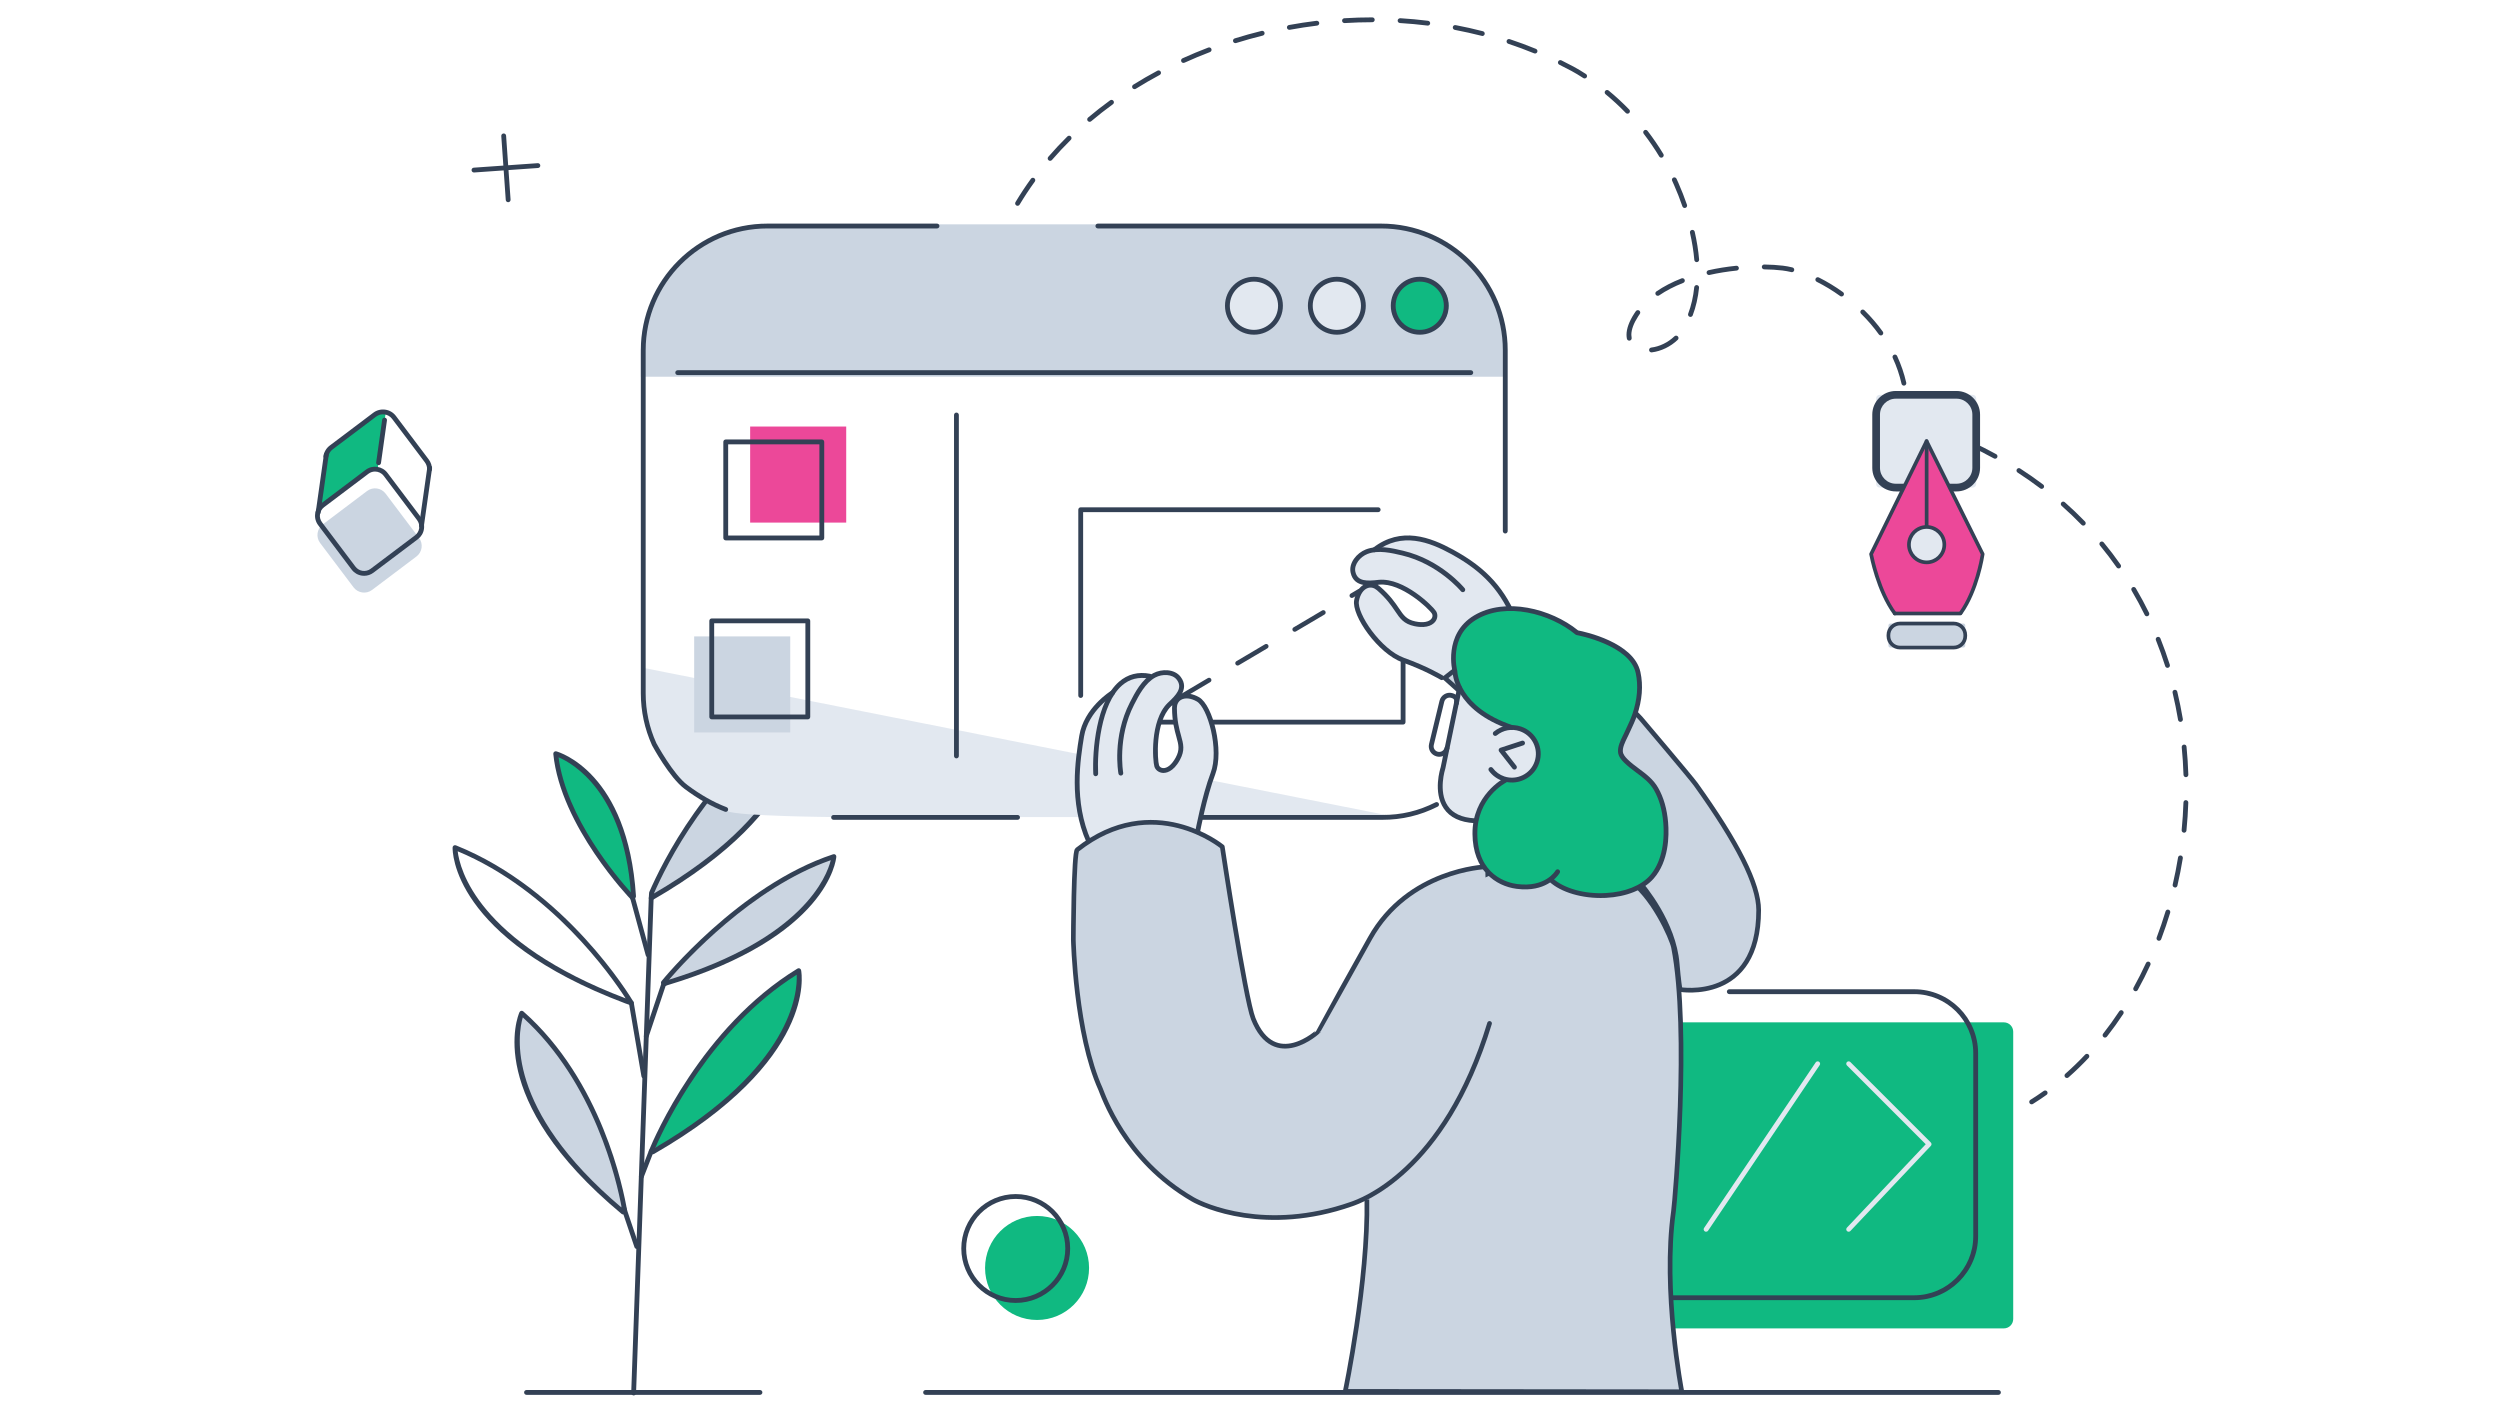 <svg xmlns="http://www.w3.org/2000/svg" viewBox="0 0 5336 3002" width="5336" height="3002" preserveAspectRatio="xMidYMid meet" style="width: 100%; height: 100%; transform: translate3d(0px, 0px, 0px); content-visibility: visible;"><defs><clipPath id="__lottie_element_2"><rect width="5336" height="3002" x="0" y="0"/></clipPath><clipPath id="__lottie_element_4"><path d="M0,0 L5204,0 L5204,3853 L0,3853z"/></clipPath></defs><g clip-path="url(#__lottie_element_2)"><g clip-path="url(#__lottie_element_4)" transform="matrix(0.77,0,0,0.77,664.46,17.595)" opacity="1" style="display: block;"><g transform="matrix(1,0,0,1,0,0)" opacity="1" style="display: block;"><g opacity="1" transform="matrix(1,0,0,1,920.094,3836.893)"><path fill="rgb(51,65,85)" fill-opacity="1" d=" M323.58,6.693 C323.58,6.693 -323.578,6.693 -323.578,6.693 C-327.274,6.693 -330.271,3.697 -330.271,0.001 C-330.271,-3.697 -327.274,-6.693 -323.578,-6.693 C-323.578,-6.693 323.58,-6.693 323.58,-6.693 C327.276,-6.693 330.271,-3.697 330.271,0.001 C330.271,3.697 327.276,6.693 323.58,6.693z"/></g><g opacity="1" transform="matrix(1,0,0,1,3189.683,3836.893)"><path fill="rgb(51,65,85)" fill-opacity="1" d=" M1486.966,6.693 C1486.966,6.693 -1486.966,6.693 -1486.966,6.693 C-1490.663,6.693 -1493.659,3.697 -1493.659,0.001 C-1493.659,-3.697 -1490.663,-6.693 -1486.966,-6.693 C-1486.966,-6.693 1486.966,-6.693 1486.966,-6.693 C1490.663,-6.693 1493.659,-3.697 1493.659,0.001 C1493.659,3.697 1490.663,6.693 1486.966,6.693z"/></g></g><g transform="matrix(0.997,-0.083,0.083,0.997,-315.621,87.367)" opacity="1" style="display: block;"><g opacity="1" transform="matrix(1,0,0,1,1223.857,2937.036)"><path fill="rgb(16,185,129)" fill-opacity="1" d=" M-222.368,228.538 C-222.368,228.538 -133.922,70.325 -15.912,-51.405 C102.093,-173.136 222.369,-228.537 222.369,-228.537 C222.369,-228.537 220.772,-73.901 43.456,74.372 C-133.853,222.646 -222.368,228.538 -222.368,228.538z"/></g><g opacity="1" transform="matrix(1,0,0,1,916.271,2261.305)"><path fill="rgb(16,185,129)" fill-opacity="1" d=" M90.998,203.996 C90.998,203.996 90.197,63.151 60.925,-18.407 C31.656,-99.962 -36.398,-185.186 -91.169,-207.693 C-91.169,-207.693 -90.433,-125.438 -46.727,-18.407 C-3.018,88.627 91.169,207.693 91.169,207.693 C91.169,207.693 90.998,203.996 90.998,203.996z"/></g><g opacity="1" transform="matrix(1,0,0,1,1280.775,2241.131)"><path fill="rgb(203,213,225)" fill-opacity="1" d=" M-219.526,227.866 C-219.526,227.866 -16.709,136.552 73.854,39.373 C164.419,-57.801 192.309,-114.047 200.495,-137.599 C208.678,-161.147 219.526,-227.866 219.526,-227.866 C219.526,-227.866 81.734,-171.843 -41.833,-32.791 C-165.4,106.264 -216.989,202.318 -219.526,227.866z"/></g><g opacity="1" transform="matrix(1,0,0,1,1322.149,2559.258)"><path fill="rgb(203,213,225)" fill-opacity="1" d=" M-246.516,153.51 C-246.516,153.51 -29.806,106.057 79.176,33.781 C188.163,-38.496 244.824,-133.213 246.516,-153.51 C246.516,-153.51 93.693,-125.799 -39.475,-24.322 C-172.646,77.151 -246.516,153.51 -246.516,153.51z"/></g><g opacity="1" transform="matrix(1,0,0,1,763.49,3049.838)"><path fill="rgb(203,213,225)" fill-opacity="1" d=" M147.031,284.815 C147.031,284.815 132.896,89.789 55.915,-64.039 C-21.066,-217.861 -89.375,-284.815 -89.375,-284.815 C-89.375,-284.815 -147.031,-172.85 -68.405,0 C10.221,172.849 147.031,284.815 147.031,284.815z"/></g><g opacity="1" transform="matrix(1,0,0,1,1223.473,3283.608)"><path fill="rgb(16,185,129)" fill-opacity="1" d="M0 0"/></g><g opacity="1" transform="matrix(1,0,0,1,564.271,3108.331)"><path fill="rgb(16,185,129)" fill-opacity="1" d="M0 0"/></g><g opacity="1" transform="matrix(1,0,0,1,571.203,3437.92)"><path fill="rgb(203,213,225)" fill-opacity="1" d="M0 0"/></g><g opacity="1" transform="matrix(1,0,0,1,1230.408,3282.559)"><path fill="rgb(51,65,85)" fill-opacity="1" d="M0 0"/></g><g opacity="1" transform="matrix(1,0,0,1,731.327,3048.359)"><path fill="rgb(51,65,85)" fill-opacity="1" d=" M174.528,292.98 C172.82,292.98 171.127,292.339 169.844,291.056 C-186.085,-59.152 -70.757,-280.045 -65.661,-289.287 C-64.65,-291.152 -62.801,-292.419 -60.682,-292.69 C-58.542,-292.98 -56.44,-292.223 -54.982,-290.705 C146.227,-81.501 180.95,223.735 185.87,282.79 C186.086,285.3 184.879,287.69 182.758,289.012 C182.758,289.012 178.089,291.952 178.089,291.952 C176.998,292.65 175.756,292.98 174.528,292.98z M-57.722,-274.133 C-74.589,-230.523 -129.054,-26.143 171.612,273.977 C164.142,198.156 125.007,-78.35 -57.722,-274.133z"/></g><g opacity="1" transform="matrix(1,0,0,1,740.127,2524.379)"><path fill="rgb(51,65,85)" fill-opacity="1" d=" M236.535,241.6 C235.598,241.6 234.686,241.406 233.79,241.015 C233.79,241.015 219.396,234.577 219.396,234.577 C-243.79,14.13 -222.409,-225.319 -221.282,-235.413 C-221.031,-237.572 -219.744,-239.501 -217.82,-240.552 C-215.856,-241.544 -213.522,-241.6 -211.633,-240.648 C81.756,-93.613 236.125,218.762 242.561,231.992 C243.789,234.517 243.302,237.553 241.339,239.556 C240.056,240.899 238.302,241.6 236.535,241.6z M-208.096,-223.801 C-206.478,-176.223 -175.533,30.742 221.77,220.885 C185.646,153.25 40.381,-94.896 -208.096,-223.801z"/></g><g opacity="1" transform="matrix(1,0,0,1,919.462,2261.363)"><path fill="rgb(51,65,85)" fill-opacity="1" d=" M84.664,214.32 C83.321,214.786 80.776,213.403 79.489,211.885 C77.721,209.726 -97.829,-6.011 -101.06,-207.627 C-101.1,-209.846 -100.049,-211.926 -98.239,-213.213 C-96.451,-214.476 -94.097,-214.785 -92.073,-214.028 C-84.178,-211.149 101.101,-139.294 94.508,204.066 C94.488,205.604 93.926,207.102 92.915,208.269 C92.915,208.269 89.764,211.966 89.764,211.966 C88.478,213.464 86.629,214.32 84.664,214.32z M-87.328,-197.087 C-79.489,-28.811 46.891,147.424 81.263,192.433 C83.091,-88.352 -50.428,-177.77 -87.328,-197.087z"/></g><g opacity="1" transform="matrix(1,0,0,1,1289.054,2240.722)"><path fill="rgb(51,65,85)" fill-opacity="1" d=" M-233.48,240.229 C-234.897,240.229 -236.3,239.783 -237.468,238.907 C-239.451,237.449 -240.463,235.016 -240.113,232.566 C-240.113,232.566 -238.049,218.424 -238.049,218.424 C-237.934,217.667 -237.679,216.926 -237.312,216.228 C-197.355,141.706 -47.17,-111.421 207.959,-239.274 C209.884,-240.23 212.199,-240.189 214.146,-239.177 C216.071,-238.126 217.353,-236.201 217.607,-234.043 C218.755,-223.828 240.462,18.247 -230.639,239.609 C-231.532,240.016 -232.508,240.229 -233.48,240.229z M-224.958,221.538 C171.976,32.017 202.824,-174.868 204.418,-222.429 C-40.226,-95.489 -185.16,147.54 -224.958,221.538z"/></g><g opacity="1" transform="matrix(1,0,0,1,1233.074,2941.812)"><path fill="rgb(51,65,85)" fill-opacity="1" d=" M-231.439,240.278 C-232.33,240.278 -233.227,240.103 -234.083,239.732 C-234.083,239.732 -238.382,237.884 -238.382,237.884 C-240.074,237.167 -241.398,235.765 -242.038,234.016 C-242.66,232.283 -242.544,230.359 -241.707,228.706 C-224.825,195.521 -68.743,-99.525 210.156,-239.305 C212.1,-240.277 214.415,-240.237 216.344,-239.205 C218.267,-238.158 219.551,-236.229 219.805,-234.07 C220.952,-223.86 242.66,18.274 -228.598,239.657 C-229.49,240.063 -230.466,240.278 -231.439,240.278z M206.615,-222.458 C-40.869,-93.96 -188.294,157.493 -223.208,222.264 C174.192,32.105 205.021,-174.88 206.615,-222.458z"/></g><g opacity="1" transform="matrix(1,0,0,1,1319.711,2557.503)"><path fill="rgb(51,65,85)" fill-opacity="1" d=" M-245.596,162.918 C-246.512,162.918 -247.405,162.723 -248.165,162.236 C-248.165,162.236 -253.552,158.795 -253.552,158.795 C-255.244,157.723 -256.356,155.955 -256.607,153.97 C-256.842,151.987 -256.181,150.003 -254.819,148.545 C-252.484,146.095 -18.402,-98.473 248.321,-162.372 C250.439,-162.918 252.774,-162.312 254.428,-160.758 C256.081,-159.241 256.842,-156.986 256.491,-154.767 C255.013,-145.84 215.428,64.688 -240.561,161.364 C-243.302,162.627 -244.469,162.918 -245.596,162.918z M240.365,-146.577 C15.365,-88.263 -184.422,97.716 -233.577,146.151 C146.589,63.015 225.952,-103.473 240.365,-146.577z"/></g><g opacity="1" transform="matrix(1,0,0,1,974.435,3155.558)"><path fill="rgb(51,65,85)" fill-opacity="1" d=" M-81.143,688.027 C-85.597,687.541 -88.224,684.214 -87.797,680.538 C-87.797,680.538 74.487,-682.096 74.487,-682.096 C74.937,-685.752 78.008,-688.028 81.94,-687.952 C85.593,-687.501 88.223,-684.174 87.793,-680.501 C87.793,-680.501 -74.492,682.131 -74.492,682.131 C-74.902,685.537 -77.797,688.027 -81.143,688.027z"/></g><g opacity="1" transform="matrix(1,0,0,1,922.126,3377.842)"><path fill="rgb(51,65,85)" fill-opacity="1" d=" M13.552,61.867 C10.535,61.867 7.81,59.823 7.053,56.787 C7.053,56.787 -20.044,-52.9 -20.044,-52.9 C-20.94,-56.497 -18.741,-60.134 -15.16,-61.01 C-11.504,-61.867 -7.946,-59.688 -7.049,-56.127 C-7.049,-56.127 20.048,53.561 20.048,53.561 C20.94,57.159 18.742,60.795 15.164,61.672 C14.619,61.807 14.077,61.867 13.552,61.867z"/></g><g opacity="1" transform="matrix(1,0,0,1,980.775,3206.976)"><path fill="rgb(51,65,85)" fill-opacity="1" d=" M-16.562,41.092 C-17.554,41.092 -18.546,40.881 -19.502,40.411 C-22.829,38.798 -24.207,34.79 -22.574,31.464 C-22.574,31.464 10.551,-36.363 10.551,-36.363 C12.148,-39.69 16.136,-41.092 19.499,-39.434 C22.825,-37.822 24.207,-33.814 22.574,-30.487 C22.574,-30.487 -10.551,37.34 -10.551,37.34 C-11.703,39.714 -14.092,41.092 -16.562,41.092z"/></g><g opacity="1" transform="matrix(1,0,0,1,985.502,2861.321)"><path fill="rgb(51,65,85)" fill-opacity="1" d=" M8.839,109.349 C5.398,109.349 2.482,106.72 2.166,103.238 C2.166,103.238 -15.513,-101.449 -15.513,-101.449 C-15.823,-105.146 -13.102,-108.397 -9.426,-108.708 C-6.08,-109.349 -2.518,-106.294 -2.167,-102.617 C-2.167,-102.617 15.512,102.07 15.512,102.07 C15.823,105.767 13.102,109.018 9.425,109.328 C9.23,109.349 9.034,109.349 8.839,109.349z"/></g><g opacity="1" transform="matrix(1,0,0,1,1018.989,2549.267)"><path fill="rgb(51,65,85)" fill-opacity="1" d=" M14.859,87.532 C11.688,87.532 8.868,85.277 8.286,82.046 C8.286,82.046 -21.437,-79.071 -21.437,-79.071 C-22.118,-82.688 -19.707,-86.19 -16.067,-86.851 C-12.178,-87.532 -8.927,-85.102 -8.287,-81.485 C-8.287,-81.485 21.436,79.636 21.436,79.636 C22.118,83.253 19.704,86.755 16.066,87.416 C15.656,87.492 15.25,87.532 14.859,87.532z"/></g><g opacity="1" transform="matrix(1,0,0,1,1040.862,2782.677)"><path fill="rgb(51,65,85)" fill-opacity="1" d=" M-30.686,78.477 C-31.582,78.477 -32.474,78.302 -33.331,77.935 C-36.737,76.473 -38.29,72.545 -36.832,69.144 C-36.832,69.144 24.538,-73.518 24.538,-73.518 C25.996,-76.939 29.962,-78.477 33.329,-77.02 C36.735,-75.562 38.289,-71.629 36.831,-68.227 C36.831,-68.227 -24.539,74.434 -24.539,74.434 C-25.63,76.959 -28.1,78.477 -30.686,78.477z"/></g></g><g transform="matrix(1,0,0,1,0,0)" opacity="1" style="display: block;"><g opacity="1" transform="matrix(1,0,0,1,2011.748,3491.893)"><path fill="rgb(16,185,129)" fill-opacity="1" d=" M144.149,-0.002 C144.149,79.608 79.613,144.148 0.002,144.148 C-79.613,144.148 -144.149,79.608 -144.149,-0.002 C-144.149,-79.612 -79.613,-144.148 0.002,-144.148 C79.613,-144.148 144.149,-79.612 144.149,-0.002z"/></g><g opacity="1" transform="matrix(1,0,0,1,1952.601,3437.918)"><path fill="rgb(51,65,85)" fill-opacity="1" d=" M0.01,150.85 C-83.166,150.85 -150.838,83.178 -150.838,0.002 C-150.838,-83.174 -83.166,-150.849 0.01,-150.849 C83.186,-150.849 150.837,-83.174 150.837,0.002 C150.837,83.178 83.186,150.85 0.01,150.85z M0.01,-137.464 C-75.793,-137.464 -137.456,-75.804 -137.456,0.002 C-137.456,75.804 -75.793,137.464 0.01,137.464 C75.796,137.464 137.456,75.804 137.456,0.002 C137.456,-75.804 75.796,-137.464 0.01,-137.464z"/></g></g><g transform="matrix(1,0,0,1,0,0)" opacity="1" style="display: block;"><g opacity="1" transform="matrix(1,0,0,1,161.52,1475.306)"><path fill="rgb(203,213,225)" fill-opacity="1" d=" M129.892,44.437 C129.892,44.437 6.971,137.106 6.971,137.106 C-9.22,149.308 -32.233,146.077 -44.436,129.891 C-44.436,129.891 -137.105,6.97 -137.105,6.97 C-149.307,-9.22 -146.077,-32.234 -129.891,-44.436 C-129.891,-44.436 -6.969,-137.105 -6.969,-137.105 C9.221,-149.308 32.235,-146.076 44.437,-129.891 C44.437,-129.891 137.105,-6.969 137.105,-6.969 C149.307,9.22 146.078,32.235 129.892,44.437z"/></g><g opacity="1" transform="matrix(1,0,0,1,113.268,1253.442)"><path fill="rgb(16,185,129)" fill-opacity="1" d=" M70.799,21.749 C70.799,21.749 93.187,-133.668 93.187,-133.668 C93.187,-133.668 74.758,-135.918 64.078,-127.963 C54.585,-120.892 -35.626,-52.81 -55.576,-37.752 C-59.182,-35.035 -62.161,-31.792 -64.528,-27.944 C-67.902,-22.467 -72.002,-13.814 -73.623,-2.364 C-76.575,18.506 -93.187,135.918 -93.187,135.918 C-93.187,135.918 48.251,24.745 48.251,24.745 C48.251,24.745 57.115,18.152 70.799,21.749z"/></g><g opacity="1" transform="matrix(1,0,0,1,161.518,1419.208)"><path fill="rgb(51,65,85)" fill-opacity="1" d=" M-15.038,154.029 C-17.062,154.029 -19.102,153.873 -21.165,153.582 C-32.642,151.989 -42.797,145.997 -49.781,136.739 C-49.781,136.739 -142.446,13.822 -142.446,13.822 C-149.429,4.564 -152.385,-6.855 -150.771,-18.352 C-149.158,-29.829 -143.167,-39.983 -133.908,-46.966 C-133.908,-46.966 -10.991,-139.632 -10.991,-139.632 C8.091,-154.029 35.323,-150.216 49.797,-131.094 C49.797,-131.094 142.462,-8.177 142.462,-8.177 C149.425,1.08 152.385,12.499 150.768,23.976 C149.174,35.474 143.182,45.627 133.925,52.606 C133.925,52.606 10.987,145.275 10.987,145.275 C3.382,150.996 -5.681,154.029 -15.038,154.029z M15.094,-134.963 C8.792,-134.963 2.47,-132.999 -2.94,-128.936 C-2.94,-128.936 -125.853,-36.267 -125.853,-36.267 C-132.256,-31.442 -136.398,-24.419 -137.526,-16.484 C-138.633,-8.547 -136.589,-0.651 -131.749,5.771 C-131.749,5.771 -39.08,128.683 -39.08,128.683 C-29.101,141.909 -10.234,144.558 2.936,134.579 C2.936,134.579 125.869,41.91 125.869,41.91 C132.271,37.085 136.395,30.062 137.522,22.127 C138.629,14.171 136.59,6.276 131.765,-0.126 C131.765,-0.126 39.096,-123.04 39.096,-123.04 C33.204,-130.84 24.197,-134.963 15.094,-134.963z"/></g><g opacity="1" transform="matrix(1,0,0,1,183.907,1197.976)"><path fill="rgb(51,65,85)" fill-opacity="1" d=" M143.844,86.911 C140.051,86.851 137.095,83.816 137.151,80.122 C137.25,73.079 135.052,66.35 130.793,60.69 C130.793,60.69 39.952,-59.797 39.952,-59.797 C34.893,-66.526 27.503,-70.864 19.157,-72.051 C10.796,-73.179 2.546,-71.079 -4.203,-65.98 C-4.203,-65.98 -124.686,24.841 -124.686,24.841 C-131.34,29.856 -135.698,37.17 -136.92,45.436 C-137.466,49.078 -140.717,51.623 -144.51,51.081 C-148.166,50.556 -150.692,47.149 -150.151,43.493 C-148.418,31.704 -142.231,21.299 -132.741,14.14 C-132.741,14.14 -12.254,-76.68 -12.254,-76.68 C-2.685,-83.895 9.123,-86.911 21.026,-85.297 C32.909,-83.644 43.434,-77.438 50.653,-67.849 C50.653,-67.849 141.49,52.635 141.49,52.635 C147.56,60.69 150.692,70.259 150.536,80.314 C150.477,83.971 147.501,86.911 143.844,86.911z"/></g><g opacity="1" transform="matrix(1,0,0,1,194.741,1200.494)"><path fill="rgb(51,65,85)" fill-opacity="1" d=" M-8.308,66.068 C-12.897,65.486 -15.442,62.1 -14.941,58.443 C-14.941,58.443 1.671,-59.881 1.671,-59.881 C2.177,-63.518 5.448,-66.068 9.241,-65.582 C12.898,-65.056 15.443,-61.67 14.937,-58.013 C14.937,-58.013 -1.671,60.311 -1.671,60.311 C-2.142,63.657 -5.017,66.068 -8.308,66.068z"/></g><g opacity="1" transform="matrix(1,0,0,1,316.721,1354.279)"><path fill="rgb(51,65,85)" fill-opacity="1" d=" M-11.379,87.211 C-15.968,86.629 -18.518,83.243 -18.012,79.586 C-18.012,79.586 4.747,-81.24 4.747,-81.24 C5.293,-84.897 8.85,-87.211 12.312,-86.94 C15.969,-86.414 18.518,-83.028 18.013,-79.371 C18.013,-79.371 -4.746,81.456 -4.746,81.456 C-5.232,84.802 -8.092,87.211 -11.379,87.211z"/></g><g opacity="1" transform="matrix(1,0,0,1,30.257,1317.36)"><path fill="rgb(51,65,85)" fill-opacity="1" d=" M-11.379,87.193 C-15.969,86.607 -18.518,83.225 -18.012,79.568 C-18.012,79.568 4.746,-81.257 4.746,-81.257 C5.292,-84.898 8.774,-87.193 12.312,-86.957 C15.969,-86.432 18.518,-83.05 18.013,-79.393 C18.013,-79.393 -4.746,81.434 -4.746,81.434 C-5.233,84.78 -8.092,87.193 -11.379,87.193z"/></g></g><g transform="matrix(1,0,0,1,-312,40)" opacity="1" style="display: block;"><g opacity="1" transform="matrix(1,0,0,1,4444.78,3195.208)"><path fill="rgb(16,185,129)" fill-opacity="1" d=" M558.93,424.169 C558.93,424.169 -558.93,424.169 -558.93,424.169 C-573.158,424.169 -584.799,412.529 -584.799,398.301 C-584.799,398.301 -584.799,-398.301 -584.799,-398.301 C-584.799,-412.528 -573.159,-424.169 -558.93,-424.169 C-558.93,-424.169 558.93,-424.169 558.93,-424.169 C573.158,-424.169 584.799,-412.528 584.799,-398.3 C584.799,-398.3 584.799,398.301 584.799,398.301 C584.799,412.529 573.158,424.169 558.93,424.169z"/></g><g opacity="1" transform="matrix(1,0,0,1,4332.935,3114.817)"><path fill="rgb(226,232,240)" fill-opacity="1" d=" M-154.699,236.64 C-155.981,236.64 -157.305,236.27 -158.436,235.489 C-161.508,233.429 -162.325,229.266 -160.265,226.211 C-160.265,226.211 149.139,-232.753 149.139,-232.753 C151.238,-235.824 155.401,-236.64 158.433,-234.561 C161.508,-232.498 162.324,-228.335 160.261,-225.283 C160.261,-225.283 -149.138,233.68 -149.138,233.68 C-150.462,235.608 -152.559,236.64 -154.699,236.64z"/></g><g opacity="1" transform="matrix(1,0,0,1,4684.932,3114.942)"><path fill="rgb(226,232,240)" fill-opacity="1" d=" M-111.476,236.515 C-113.11,236.515 -114.784,235.91 -116.066,234.686 C-118.75,232.157 -118.871,227.914 -116.34,225.229 C-116.34,225.229 102.182,-6.029 102.182,-6.029 C102.182,-6.029 -116.221,-224.416 -116.221,-224.416 C-118.83,-227.022 -118.83,-231.26 -116.221,-233.87 C-113.576,-236.515 -109.377,-236.515 -106.732,-233.87 C-106.732,-233.87 116.265,-10.893 116.265,-10.893 C118.83,-8.344 118.87,-4.201 116.38,-1.576 C116.38,-1.576 -106.613,234.411 -106.613,234.411 C-107.935,235.814 -109.688,236.515 -111.476,236.515z"/></g><g opacity="1" transform="matrix(1,0,0,1,4502.709,3110.216)"><path fill="rgb(51,65,85)" fill-opacity="1" d=" M252.424,430.854 C252.424,430.854 -422.859,430.854 -422.859,430.854 C-426.555,430.854 -429.551,427.858 -429.551,424.162 C-429.551,420.469 -426.555,417.473 -422.859,417.473 C-422.859,417.473 252.424,417.473 252.424,417.473 C342.719,417.473 416.169,344.021 416.169,253.766 C416.169,253.766 416.169,-253.767 416.169,-253.767 C416.169,-344.026 342.719,-417.473 252.424,-417.473 C252.424,-417.473 -260.129,-417.473 -260.129,-417.473 C-263.821,-417.473 -266.817,-420.469 -266.817,-424.166 C-266.817,-427.859 -263.821,-430.854 -260.129,-430.854 C-260.129,-430.854 252.424,-430.854 252.424,-430.854 C350.112,-430.854 429.552,-351.415 429.552,-253.767 C429.552,-253.767 429.552,253.766 429.552,253.766 C429.552,351.415 350.112,430.854 252.424,430.854z"/></g></g><g transform="matrix(1,0,0,1,0,0)" opacity="1" style="display: block;"><g opacity="1" transform="matrix(1,0,0,1,4896.98,2118.907)"><path fill="rgb(51,65,85)" fill-opacity="1" d=" M-128.283,919.335 C-130.502,919.335 -132.681,918.228 -133.964,916.184 C-135.912,913.053 -134.975,908.93 -131.824,906.966 C-119.335,899.186 -106.85,890.84 -94.712,882.183 C-91.717,880.084 -87.474,880.745 -85.375,883.741 C-83.235,886.757 -83.936,890.94 -86.932,893.079 C-99.302,901.906 -112.022,910.408 -124.747,918.327 C-125.834,919.005 -127.08,919.335 -128.283,919.335z M-30.519,846.414 C-32.389,846.414 -34.217,845.653 -35.539,844.138 C-37.988,841.374 -37.719,837.135 -34.957,834.701 C-16.011,818.014 2.47,800.139 19.976,781.523 C22.429,778.838 26.748,778.702 29.429,781.232 C32.113,783.758 32.229,788 29.703,790.701 C11.924,809.612 -6.828,827.798 -26.085,844.74 C-27.368,845.867 -28.967,846.414 -30.519,846.414z M75.102,734.372 C73.663,734.372 72.186,733.905 70.979,732.949 C68.062,730.655 67.557,726.456 69.851,723.536 C85.371,703.733 100.43,682.843 114.512,661.466 C116.536,658.334 120.775,657.458 123.81,659.562 C126.882,661.581 127.738,665.744 125.714,668.82 C111.401,690.527 96.147,711.728 80.355,731.822 C79.032,733.495 77.086,734.372 75.102,734.372z M159.99,605.873 C158.899,605.873 157.772,605.602 156.76,605.036 C153.533,603.247 152.326,599.181 154.114,595.953 C166.333,573.816 177.965,550.842 188.661,527.637 C190.219,524.275 194.227,522.833 197.532,524.35 C200.875,525.908 202.358,529.876 200.8,533.242 C189.983,556.738 178.235,580.003 165.862,602.411 C164.619,604.626 162.325,605.873 159.99,605.873z M224.53,466.017 C223.754,466.017 222.938,465.877 222.156,465.586 C218.694,464.284 216.945,460.412 218.269,456.97 C227.291,433.024 235.577,408.592 242.892,384.375 C243.983,380.873 247.521,378.698 251.257,379.921 C254.799,380.973 256.781,384.725 255.731,388.266 C248.3,412.755 239.935,437.461 230.792,461.679 C229.78,464.36 227.255,466.017 224.53,466.017z M269.192,318.532 C264.057,317.52 261.838,313.923 262.654,310.326 C268.415,285.679 273.395,260.37 277.518,235.125 C278.139,231.503 281.406,229.054 285.219,229.599 C288.876,230.201 291.329,233.643 290.744,237.3 C286.541,262.824 281.524,288.419 275.729,313.357 C274.987,316.452 272.228,318.532 269.192,318.532z M294.166,166.497 C289.848,166.107 287.127,162.841 287.517,159.163 C290.007,133.529 291.716,107.794 292.532,82.7 C292.652,78.964 295.763,75.717 299.459,76.223 C303.151,76.338 306.032,79.433 305.917,83.126 C305.061,108.531 303.349,134.54 300.818,160.446 C300.508,163.912 297.592,166.497 294.166,166.497z M299.34,12.519 C295.724,12.519 292.768,9.659 292.652,6.041 C291.835,-19.753 290.162,-45.468 287.708,-70.406 C287.321,-74.083 290.007,-77.37 293.7,-77.74 C298.173,-78.146 300.628,-75.385 301.014,-71.729 C303.504,-46.5 305.216,-20.474 306.033,5.611 C306.15,9.308 303.233,12.399 299.536,12.519 C299.536,12.519 299.34,12.519 299.34,12.519z M284.206,-140.762 C280.98,-140.762 278.139,-143.077 277.593,-146.343 C273.355,-171.632 268.26,-196.881 262.384,-221.428 C261.487,-225.026 263.706,-228.627 267.324,-229.499 C270.905,-230.3 274.521,-228.121 275.377,-224.54 C281.329,-199.701 286.541,-174.142 290.823,-148.563 C291.405,-144.905 288.955,-141.464 285.298,-140.858 C284.947,-140.782 284.557,-140.762 284.206,-140.762z M248.301,-290.522 C245.461,-290.522 242.815,-292.33 241.918,-295.191 C234.178,-319.583 225.503,-343.836 216.129,-367.276 C214.767,-370.722 216.44,-374.61 219.861,-375.992 C223.363,-377.315 227.216,-375.662 228.578,-372.256 C238.067,-348.505 246.859,-323.938 254.679,-299.235 C255.811,-295.713 253.862,-291.94 250.325,-290.833 C249.664,-290.617 248.963,-290.522 248.301,-290.522z M191.111,-433.453 C188.621,-433.453 186.251,-434.832 185.083,-437.206 C173.957,-459.985 161.739,-482.644 148.824,-504.567 C146.92,-507.758 148.008,-511.861 151.198,-513.729 C154.27,-515.634 158.433,-514.586 160.341,-511.375 C173.451,-489.162 185.82,-466.188 197.143,-443.082 C198.736,-439.776 197.378,-435.748 194.067,-434.131 C193.095,-433.665 192.123,-433.453 191.111,-433.453z M112.8,-566.055 C110.699,-566.055 108.596,-567.047 107.313,-568.916 C92.959,-589.436 77.397,-609.916 61.019,-629.779 C58.685,-632.639 59.074,-636.858 61.951,-639.212 C64.831,-641.487 69.034,-641.157 71.369,-638.296 C87.981,-618.166 103.736,-597.391 118.285,-576.576 C120.424,-573.545 119.648,-569.382 116.651,-567.259 C115.484,-566.442 114.122,-566.055 112.8,-566.055z M14.878,-684.77 C13.13,-684.77 11.378,-685.448 10.056,-686.81 C-7.489,-704.94 -26.086,-722.719 -45.227,-739.622 C-47.988,-742.072 -48.263,-746.295 -45.808,-749.075 C-43.358,-751.836 -39.155,-752.131 -36.354,-749.66 C-16.942,-732.523 1.925,-714.509 19.704,-696.108 C22.27,-693.463 22.193,-689.224 19.548,-686.655 C18.227,-685.391 16.552,-684.77 14.878,-684.77z M-100.509,-786.658 C-101.907,-786.658 -103.35,-787.084 -104.552,-788 C-124.63,-803.19 -145.713,-817.933 -167.228,-831.841 C-170.341,-833.845 -171.235,-837.988 -169.251,-841.103 C-167.227,-844.195 -163.104,-845.091 -159.989,-843.087 C-138.167,-829.005 -116.809,-814.066 -96.461,-798.697 C-93.505,-796.461 -92.924,-792.259 -95.179,-789.303 C-96.501,-787.57 -98.484,-786.658 -100.509,-786.658z M-229.704,-870.22 C-230.796,-870.22 -231.925,-870.475 -232.935,-871.037 C-254.763,-883.059 -277.753,-894.692 -301.249,-905.623 C-304.595,-907.18 -306.036,-911.169 -304.479,-914.511 C-302.921,-917.877 -299.033,-919.335 -295.571,-917.762 C-271.84,-906.695 -248.576,-894.923 -226.478,-882.789 C-223.248,-880.996 -222.044,-876.932 -223.833,-873.681 C-225.075,-871.467 -227.334,-870.22 -229.704,-870.22z"/></g></g><g transform="matrix(1,0,0,1,0,0)" opacity="1" style="display: block;"><g opacity="1" transform="matrix(1,0,0,1,3185.979,535.712)"><path fill="rgb(51,65,85)" fill-opacity="1" d=" M1228.579,510.383 C1225.508,510.383 1222.742,508.284 1222.041,505.173 C1216.556,480.936 1208.35,456.91 1197.649,433.785 C1196.096,430.418 1197.534,426.431 1200.92,424.893 C1204.227,423.3 1208.234,424.817 1209.788,428.143 C1220.874,452.125 1229.394,477.043 1235.115,502.213 C1235.932,505.814 1233.673,509.411 1230.056,510.228 C1229.55,510.328 1229.045,510.383 1228.579,510.383z M528.98,418.221 C525.633,418.221 522.753,415.731 522.326,412.329 C521.897,408.651 524.505,405.325 528.163,404.879 C551.233,402.118 574.653,390.736 592.508,373.659 C595.113,371.109 599.432,371.188 601.961,373.873 C604.53,376.539 604.451,380.777 601.766,383.347 C581.847,402.369 555.626,415.069 529.796,418.184 C529.525,418.204 529.25,418.221 528.98,418.221z M467.316,385.697 C464.164,385.697 461.363,383.502 460.742,380.311 C460.081,376.965 459.731,373.404 459.691,369.631 C459.691,352.457 466.89,332.634 481.051,310.636 C482.489,308.377 484.047,306.142 485.641,303.903 C487.78,300.888 491.903,300.227 494.979,302.31 C497.975,304.449 498.671,308.632 496.531,311.648 C495.094,313.687 493.692,315.771 492.333,317.871 C479.533,337.693 473.076,355.062 473.076,369.556 C473.112,372.395 473.387,375.136 473.893,377.706 C474.59,381.343 472.259,384.86 468.602,385.581 C468.172,385.662 467.746,385.697 467.316,385.697z M1164.698,371.304 C1162.636,371.304 1160.577,370.332 1159.254,368.524 C1144.856,348.49 1128.244,329.133 1109.844,310.986 C1107.198,308.397 1107.199,304.159 1109.769,301.513 C1112.413,298.869 1116.615,298.884 1119.261,301.454 C1138.203,320.125 1155.322,340.064 1170.145,360.704 C1172.285,363.719 1171.624,367.902 1168.588,370.061 C1167.421,370.898 1166.061,371.304 1164.698,371.304z M636.934,319.914 C636.157,319.914 635.34,319.779 634.564,319.484 C631.102,318.181 629.349,314.309 630.671,310.847 C639.113,288.518 644.754,263.891 647.44,237.65 C647.789,233.974 651.718,231.038 654.753,231.679 C658.45,232.049 661.135,235.336 660.744,239.013 C657.945,266.401 652.069,292.175 643.2,315.596 C642.189,318.261 639.619,319.914 636.934,319.914z M1055.769,263.25 C1054.407,263.25 1053.049,262.843 1051.842,261.987 C1030.911,246.913 1009.048,233.643 986.91,222.576 C983.603,220.923 982.282,216.895 983.915,213.589 C985.548,210.243 989.596,208.904 992.902,210.593 C1015.662,221.975 1038.145,235.611 1059.697,251.131 C1062.692,253.29 1063.354,257.474 1061.215,260.469 C1059.893,262.298 1057.833,263.25 1055.769,263.25z M546.368,261.421 C544.23,261.421 542.13,260.41 540.843,258.505 C538.743,255.45 539.52,251.287 542.596,249.207 C562.63,235.492 586.05,223.337 612.155,213.083 C615.657,211.725 619.505,213.433 620.827,216.859 C622.191,220.302 620.482,224.189 617.055,225.532 C591.886,235.435 569.363,247.104 550.141,260.254 C548.974,261.051 547.691,261.421 546.368,261.421z M688.367,203.729 C685.292,203.729 682.531,201.626 681.83,198.495 C681.014,194.897 683.308,191.316 686.886,190.499 C711.473,184.978 737.344,180.815 763.799,178.13 C766.95,177.409 770.723,180.425 771.113,184.101 C771.504,187.778 768.819,191.065 765.121,191.435 C739.252,194.08 713.887,198.164 689.846,203.574 C689.34,203.689 688.833,203.729 688.367,203.729z M917.936,195.93 C907.627,193.635 899.377,192.097 891.907,191.221 C876.463,189.392 859.464,188.324 841.334,188.049 C837.637,187.994 834.722,184.958 834.762,181.261 C834.797,177.604 837.793,174.668 841.449,174.668 C860.085,174.939 877.594,176.031 893.465,177.915 C901.481,178.867 910.272,180.484 919.53,182.739 C923.107,183.595 925.326,187.213 924.43,190.814 C923.692,193.886 920.969,195.93 917.936,195.93z M654.286,168.055 C650.825,168.055 647.905,165.426 647.634,161.928 C645.571,138.038 641.567,112.753 635.651,86.803 C634.834,83.206 637.089,79.605 640.71,78.788 C644.523,78.012 647.905,80.25 648.722,83.848 C654.753,110.399 658.876,136.289 660.94,160.797 C661.29,164.474 658.526,167.724 654.868,168.035 C654.677,168.055 654.483,168.055 654.286,168.055z M620.947,17.965 C618.183,17.965 615.577,16.232 614.606,13.451 C607.757,-6.468 599.977,-26.386 591.42,-45.779 C591.42,-45.779 586.205,-57.411 586.205,-57.411 C584.648,-60.777 586.129,-64.745 589.472,-66.303 C592.779,-67.796 596.786,-66.359 598.344,-63.012 C598.344,-63.012 603.674,-51.205 603.674,-51.205 C612.386,-31.445 620.322,-11.176 627.29,9.093 C628.492,12.595 626.628,16.407 623.127,17.614 C622.386,17.849 621.684,17.965 620.947,17.965z M-1228.288,11.878 C-1229.455,11.878 -1230.642,11.583 -1231.734,10.922 C-1234.905,9.037 -1235.932,4.93 -1234.029,1.743 C-1220.878,-20.279 -1206.485,-42.066 -1191.292,-63.012 C-1189.132,-66.028 -1184.953,-66.689 -1181.937,-64.51 C-1178.942,-62.331 -1178.28,-58.152 -1180.439,-55.157 C-1195.418,-34.517 -1209.577,-13.061 -1222.551,8.627 C-1223.798,10.71 -1226.012,11.878 -1228.288,11.878z M-1138.053,-112.753 C-1139.61,-112.753 -1141.164,-113.275 -1142.43,-114.366 C-1145.231,-116.796 -1145.542,-121.019 -1143.132,-123.819 C-1126.38,-143.192 -1108.565,-162.238 -1090.125,-180.424 C-1087.499,-183.029 -1083.237,-182.974 -1080.651,-180.364 C-1078.046,-177.719 -1078.082,-173.481 -1080.711,-170.891 C-1098.896,-152.957 -1116.481,-134.17 -1132.977,-115.067 C-1134.32,-113.53 -1136.184,-112.753 -1138.053,-112.753z M556.132,-121.525 C553.877,-121.525 551.658,-122.672 550.415,-124.752 C537.265,-146.463 522.793,-167.664 507.387,-187.738 C505.129,-190.674 505.675,-194.877 508.595,-197.132 C511.551,-199.371 515.789,-198.825 517.969,-195.909 C533.724,-175.425 548.468,-153.813 561.853,-131.68 C563.757,-128.508 562.745,-124.401 559.594,-122.477 C558.506,-121.836 557.299,-121.525 556.132,-121.525z M-1028.52,-220.863 C-1030.429,-220.863 -1032.313,-221.663 -1033.636,-223.237 C-1036.03,-226.058 -1035.659,-230.28 -1032.84,-232.671 C-1013.406,-249.087 -992.866,-265.173 -971.82,-280.463 C-968.881,-282.662 -964.662,-282.001 -962.482,-278.985 C-960.304,-276.009 -960.965,-271.807 -963.961,-269.648 C-984.736,-254.533 -1005.005,-238.662 -1024.202,-222.441 C-1025.466,-221.369 -1026.983,-220.863 -1028.52,-220.863z M462.455,-243.466 C460.702,-243.466 458.953,-244.148 457.631,-245.51 C439.927,-263.871 421.101,-281.28 401.648,-297.291 C398.768,-299.645 398.381,-303.864 400.716,-306.724 C403.086,-309.544 407.328,-309.954 410.129,-307.64 C430.008,-291.299 449.225,-273.52 467.279,-254.808 C469.845,-252.143 469.77,-247.9 467.084,-245.335 C465.797,-244.088 464.128,-243.466 462.455,-243.466z M-904.069,-311.433 C-906.284,-311.433 -908.483,-312.54 -909.75,-314.584 C-911.714,-317.715 -910.759,-321.838 -907.607,-323.802 C-885.844,-337.418 -863.28,-350.473 -840.557,-362.627 C-837.387,-364.38 -833.263,-363.153 -831.494,-359.866 C-829.762,-356.616 -830.988,-352.553 -834.255,-350.803 C-856.703,-338.821 -878.996,-325.905 -900.528,-312.444 C-901.62,-311.763 -902.843,-311.433 -904.069,-311.433z M343.606,-341.095 C342.359,-341.095 341.075,-341.446 339.948,-342.167 C327.885,-350.023 317.15,-356.444 307.191,-361.811 C295.984,-367.822 284.702,-373.638 273.345,-379.239 C270.038,-380.873 268.676,-384.9 270.31,-388.207 C271.943,-391.553 276.066,-392.876 279.257,-391.262 C290.774,-385.581 302.211,-379.686 313.532,-373.598 C323.842,-368.057 334.849,-361.441 347.262,-353.409 C350.333,-351.385 351.23,-347.242 349.206,-344.15 C347.924,-342.167 345.78,-341.095 343.606,-341.095z M-768.333,-384.143 C-770.882,-384.143 -773.312,-385.601 -774.424,-388.051 C-775.962,-391.438 -774.479,-395.405 -771.117,-396.923 C-747.677,-407.579 -723.636,-417.618 -699.614,-426.761 C-696.207,-428.024 -692.3,-426.351 -690.976,-422.869 C-689.67,-419.427 -691.403,-415.555 -694.865,-414.232 C-718.595,-405.209 -742.387,-395.29 -765.552,-384.745 C-766.468,-384.335 -767.4,-384.143 -768.333,-384.143z M206.119,-410.229 C205.263,-410.229 204.406,-410.384 203.59,-410.731 C180.129,-420.343 155.973,-429.291 131.776,-437.322 C128.274,-438.489 126.365,-442.282 127.533,-445.783 C128.699,-449.325 132.477,-451.213 135.974,-450.045 C160.486,-441.895 184.954,-432.848 208.649,-423.104 C212.071,-421.702 213.704,-417.794 212.307,-414.372 C211.254,-411.782 208.765,-410.229 206.119,-410.229z M-624.413,-439.015 C-627.269,-439.015 -629.914,-440.843 -630.81,-443.724 C-631.898,-447.245 -629.934,-450.998 -626.397,-452.106 C-602.04,-459.694 -576.951,-466.694 -551.818,-472.921 C-548.121,-473.853 -544.599,-471.578 -543.707,-468.036 C-542.81,-464.439 -545.01,-460.822 -548.587,-459.926 C-573.466,-453.759 -598.307,-446.835 -622.429,-439.306 C-623.09,-439.111 -623.752,-439.015 -624.413,-439.015z M59.997,-458.798 C33.776,-465.371 8.647,-471.012 -16.407,-475.78 C-20.063,-476.458 -22.438,-479.98 -21.737,-483.597 C-21.04,-487.198 -17.849,-489.668 -13.917,-488.927 C11.447,-484.103 36.852,-478.406 61.67,-471.968 C65.251,-471.032 67.391,-467.395 66.494,-463.817 C65.678,-460.802 62.992,-458.798 59.997,-458.798z M-474.884,-475.916 C-478.075,-475.916 -480.876,-478.171 -481.481,-481.401 C-482.142,-485.039 -479.728,-488.521 -476.091,-489.202 C-450.803,-493.831 -425.052,-497.779 -399.528,-500.91 C-395.911,-501.125 -392.529,-498.731 -392.059,-495.073 C-391.633,-491.397 -394.238,-488.054 -397.895,-487.604 C-423.144,-484.513 -448.628,-480.621 -473.681,-476.011 C-474.067,-475.956 -474.498,-475.916 -474.884,-475.916z M-91.261,-487.604 C-117.131,-490.775 -142.805,-493.15 -168.365,-494.708 C-172.062,-494.938 -174.903,-498.109 -174.668,-501.806 C-174.432,-505.463 -171.09,-507.933 -167.589,-508.088 C-141.719,-506.511 -115.728,-504.101 -90.44,-500.949 C-86.747,-500.484 -84.137,-497.137 -84.608,-493.461 C-85.034,-490.074 -87.915,-487.604 -91.261,-487.604z M-322.033,-494.608 C-325.535,-494.608 -328.491,-497.333 -328.725,-500.89 C-328.961,-504.587 -326.12,-507.757 -322.464,-507.993 C-296.513,-509.586 -270.448,-510.383 -245.004,-510.383 C-241.311,-510.383 -238.315,-507.387 -238.315,-503.691 C-238.315,-499.998 -241.311,-497.002 -245.004,-497.002 C-270.178,-497.002 -295.968,-496.205 -321.607,-494.608 C-321.607,-494.608 -322.033,-494.608 -322.033,-494.608z"/></g></g><g transform="matrix(1,0,0,1,2602,1926.5)" opacity="1" style="display: block;"><g opacity="1" transform="matrix(1,0,0,1,0,0)"><path fill="rgb(226,232,240)" fill-opacity="1" d=" M-1684,-98.5 C-1684,-98.5 -1734,175.5 -1448,299.5 C-1416.806,313.025 -1158,315.5 -1158,315.5 C-1158,315.5 406,315.5 406,315.5"/><path stroke-linecap="butt" stroke-linejoin="miter" fill-opacity="0" stroke-miterlimit="4" stroke="rgb(51,65,85)" stroke-opacity="1" stroke-width="0" d=" M-1684,-98.5 C-1684,-98.5 -1734,175.5 -1448,299.5 C-1416.806,313.025 -1158,315.5 -1158,315.5 C-1158,315.5 406,315.5 406,315.5"/></g></g><g transform="matrix(1.596,0,0,1.596,-2667.299,-713.065)" opacity="1" style="display: block;"><g opacity="1" transform="matrix(1,0,0,1,4475.948,1198.749)"><path fill="rgb(226,232,240)" fill-opacity="1" d=" M80.769,80.552 C80.769,80.552 -80.769,80.552 -80.769,80.552 C-84.152,80.552 -86.895,77.81 -86.895,74.427 C-86.895,74.427 -86.895,-74.427 -86.895,-74.427 C-86.895,-77.811 -84.152,-80.552 -80.769,-80.552 C-80.769,-80.552 80.769,-80.552 80.769,-80.552 C84.153,-80.552 86.895,-77.811 86.895,-74.427 C86.895,-74.427 86.895,74.427 86.895,74.427 C86.895,77.81 84.153,80.552 80.769,80.552z"/></g><g opacity="1" transform="matrix(1,0,0,1,4475.946,1198.753)"><path fill="rgb(51,65,85)" fill-opacity="1" d=" M52.637,87.241 C52.637,87.241 41.977,87.241 41.977,87.241 C38.283,87.241 35.288,84.245 35.288,80.549 C35.288,76.855 38.283,73.86 41.977,73.86 C41.977,73.86 52.637,73.86 52.637,73.86 C67.847,73.86 80.219,61.487 80.219,46.296 C80.219,46.296 80.219,-46.313 80.219,-46.313 C80.219,-61.507 67.847,-73.857 52.637,-73.857 C52.637,-73.857 -52.637,-73.857 -52.637,-73.857 C-67.847,-73.857 -80.22,-61.507 -80.22,-46.313 C-80.22,-46.313 -80.22,46.296 -80.22,46.296 C-80.22,61.487 -67.847,73.86 -52.637,73.86 C-52.637,73.86 46.232,73.86 46.232,73.86 C49.925,73.86 52.921,76.855 52.921,80.549 C52.921,84.245 49.925,87.241 46.232,87.241 C46.232,87.241 -52.637,87.241 -52.637,87.241 C-75.241,87.241 -93.602,68.88 -93.602,46.296 C-93.602,46.296 -93.602,-46.313 -93.602,-46.313 C-93.602,-68.877 -75.241,-87.241 -52.637,-87.241 C-52.637,-87.241 52.637,-87.241 52.637,-87.241 C75.241,-87.241 93.602,-68.877 93.602,-46.313 C93.602,-46.313 93.602,46.296 93.602,46.296 C93.602,68.88 75.241,87.241 52.637,87.241z"/></g></g><g transform="matrix(0.765,0,0,0.765,1053.352,282.885)" opacity="1" style="display: block;"><g opacity="1" transform="matrix(1,0,0,1,4476.162,1573.908)"><path fill="rgb(226,232,240)" fill-opacity="1" d=" M101.377,101.377 C101.377,101.377 -101.377,101.377 -101.377,101.377 C-101.377,101.377 -101.377,-101.377 -101.377,-101.377 C-101.377,-101.377 101.377,-101.377 101.377,-101.377 C101.377,-101.377 101.377,101.377 101.377,101.377z"/></g><g opacity="1" transform="matrix(1,0,0,1,4476.898,1903.212)"><path fill="rgb(203,213,225)" fill-opacity="1" d=" M132.211,43.552 C132.211,43.552 -132.211,43.552 -132.211,43.552 C-136.067,43.552 -139.223,40.397 -139.223,36.54 C-139.223,36.54 -139.223,-36.54 -139.223,-36.54 C-139.223,-40.397 -136.067,-43.552 -132.212,-43.552 C-132.212,-43.552 132.211,-43.552 132.211,-43.552 C136.067,-43.552 139.223,-40.396 139.223,-36.54 C139.223,-36.54 139.223,36.541 139.223,36.541 C139.223,40.397 136.067,43.552 132.211,43.552z"/></g><g opacity="1" transform="matrix(1,0,0,1,4476.822,1511.024)"><path fill="rgb(236,72,153)" fill-opacity="1" d=" M-0.872,-312.273 C-0.872,-312.273 -201.942,97.042 -201.942,97.042 C-201.942,97.042 -174.151,248.872 -116.16,312.273 C-116.16,312.273 121.742,312.269 121.742,312.269 C121.742,312.269 195.665,187.092 201.942,99.347 C201.942,99.347 -0.872,-312.273 -0.872,-312.273z M-0.872,127.014 C-36.295,127.014 -65.006,98.303 -65.006,62.885 C-65.006,27.465 -36.295,-1.25 -0.872,-1.25 C34.543,-1.25 63.262,27.465 63.262,62.885 C63.262,98.303 34.543,127.014 -0.872,127.014z"/></g><g opacity="1" transform="matrix(1,0,0,1,4375.81,1510.574)"><path fill="rgb(51,65,85)" fill-opacity="1" d=" M-15.132,319.428 C-17.195,319.428 -19.219,318.472 -20.542,316.684 C-82.747,231.778 -106.519,104.077 -107.49,98.687 C-107.761,97.269 -107.567,95.811 -106.905,94.528 C-106.905,94.528 94.145,-314.779 94.145,-314.779 C95.743,-318.121 99.786,-319.428 103.093,-317.83 C106.399,-316.197 107.762,-312.189 106.128,-308.863 C106.128,-308.863 -93.914,98.416 -93.914,98.416 C-90.488,115.61 -65.825,232.225 -9.726,308.788 C-7.547,311.763 -8.208,315.947 -11.164,318.142 C-12.371,319.018 -13.774,319.428 -15.132,319.428z"/></g><g opacity="1" transform="matrix(1,0,0,1,4577.134,1509.281)"><path fill="rgb(51,65,85)" fill-opacity="1" d=" M23.227,318.211 C21.866,318.211 20.542,317.82 19.335,316.964 C16.339,314.825 15.638,310.642 17.778,307.647 C72.283,230.968 92.397,116.456 95.081,99.844 C95.081,99.844 -107.179,-307.55 -107.179,-307.55 C-108.813,-310.857 -107.491,-314.884 -104.183,-316.518 C-100.877,-318.211 -96.83,-316.829 -95.197,-313.506 C-95.197,-313.506 107.997,95.8 107.997,95.8 C108.619,97.023 108.813,98.386 108.619,99.728 C107.881,105.038 89.129,230.366 28.673,315.391 C27.39,317.239 25.327,318.211 23.227,318.211z"/></g><g opacity="1" transform="matrix(1,0,0,1,4479.623,1823.29)"><path fill="rgb(51,65,85)" fill-opacity="1" d=" M118.946,6.693 C118.946,6.693 -118.946,6.693 -118.946,6.693 C-122.643,6.693 -125.638,3.697 -125.638,0.001 C-125.638,-3.696 -122.643,-6.692 -118.946,-6.692 C-118.946,-6.692 118.946,-6.692 118.946,-6.692 C122.642,-6.692 125.638,-3.696 125.638,0.001 C125.638,3.697 122.642,6.693 118.946,6.693z"/></g><g opacity="1" transform="matrix(1,0,0,1,4476.898,1903.217)"><path fill="rgb(51,65,85)" fill-opacity="1" d=" M97.397,50.245 C97.397,50.245 -97.394,50.245 -97.394,50.245 C-124.161,50.245 -145.908,28.478 -145.908,1.731 C-145.908,1.731 -145.908,-1.731 -145.908,-1.731 C-145.908,-28.477 -124.161,-50.244 -97.394,-50.244 C-97.394,-50.244 97.397,-50.244 97.397,-50.244 C124.16,-50.244 145.907,-28.477 145.907,-1.731 C145.907,-1.731 145.907,1.731 145.907,1.731 C145.907,28.478 124.16,50.245 97.397,50.245z M-97.394,-36.859 C-116.767,-36.859 -132.523,-21.104 -132.523,-1.731 C-132.523,-1.731 -132.523,1.731 -132.523,1.731 C-132.523,21.104 -116.767,36.86 -97.394,36.86 C-97.394,36.86 97.397,36.86 97.397,36.86 C116.77,36.86 132.526,21.104 132.526,1.731 C132.526,1.731 132.526,-1.731 132.526,-1.731 C132.526,-21.104 116.77,-36.859 97.397,-36.859 C97.397,-36.859 -97.394,-36.859 -97.394,-36.859z"/></g><g opacity="1" transform="matrix(1,0,0,1,4476.161,1573.899)"><path fill="rgb(51,65,85)" fill-opacity="1" d=" M-0.02,70.824 C-39.081,70.824 -70.823,39.059 -70.823,-0.001 C-70.823,-39.058 -39.081,-70.824 -0.02,-70.824 C39.041,-70.824 70.823,-39.058 70.823,-0.001 C70.823,39.059 39.041,70.824 -0.02,70.824z M-0.02,-57.44 C-31.687,-57.44 -57.441,-31.668 -57.441,-0.001 C-57.441,31.669 -31.687,57.438 -0.02,57.438 C31.647,57.438 57.441,31.669 57.441,-0.001 C57.441,-31.668 31.647,-57.44 -0.02,-57.44z"/></g><g opacity="1" transform="matrix(1,0,0,1,4476.142,1356.05)"><path fill="rgb(51,65,85)" fill-opacity="1" d=" M0,155.526 C-3.697,155.526 -6.692,152.53 -6.692,148.833 C-6.692,148.833 -6.692,-148.834 -6.692,-148.834 C-6.692,-152.531 -3.697,-155.526 0,-155.526 C3.696,-155.526 6.692,-152.531 6.692,-148.834 C6.692,-148.834 6.692,148.833 6.692,148.833 C6.692,152.53 3.696,155.526 0,155.526z"/></g></g><g transform="matrix(0.755,0.656,-0.656,0.755,441.064,-301.054)" opacity="1" style="display: block;"><g opacity="1" transform="matrix(1,0,0,1,561.776,496.215)"><path fill="rgb(51,65,85)" fill-opacity="1" d=" M-62.789,69.83 C-64.502,69.83 -66.215,69.19 -67.518,67.867 C-70.143,65.262 -70.143,61.018 -67.518,58.413 C-67.518,58.413 58.06,-67.185 58.06,-67.185 C60.671,-69.83 64.909,-69.83 67.514,-67.185 C70.143,-64.579 70.143,-60.338 67.514,-57.733 C67.514,-57.733 -58.065,67.867 -58.065,67.867 C-59.367,69.19 -61.08,69.83 -62.789,69.83z"/></g><g opacity="1" transform="matrix(1,0,0,1,561.776,496.215)"><path fill="rgb(51,65,85)" fill-opacity="1" d=" M62.789,69.83 C61.077,69.83 59.367,69.19 58.06,67.867 C58.06,67.867 -67.517,-57.733 -67.517,-57.733 C-70.143,-60.338 -70.143,-64.579 -67.517,-67.185 C-64.913,-69.83 -60.67,-69.83 -58.065,-67.185 C-58.065,-67.185 67.515,58.413 67.515,58.413 C70.143,61.018 70.143,65.262 67.515,67.867 C66.212,69.19 64.503,69.83 62.789,69.83z"/></g></g><g transform="matrix(1,0,0,1,0,0)" opacity="1" style="display: block;"><g opacity="1" transform="matrix(1,0,0,1,2114.169,1420.919)"><path fill="rgb(226,232,240)" fill-opacity="1" d="M0 0"/></g><g opacity="1" transform="matrix(1,0,0,1,2111.456,810.216)"><path fill="rgb(203,213,225)" fill-opacity="1" d=" M1198.112,151.078 C1198.112,-48.219 1040.841,-211.276 848.628,-211.276 C848.628,-211.276 -848.627,-211.276 -848.627,-211.276 C-1040.842,-211.276 -1198.111,-48.219 -1198.111,151.078 C-1198.111,151.078 -1198.111,211.276 -1198.111,211.276 C-1198.111,211.276 1198.112,211.276 1198.112,211.276 C1198.112,211.276 1198.112,151.078 1198.112,151.078z"/></g><g opacity="1" transform="matrix(1,0,0,1,2610.787,824.656)"><path fill="rgb(226,232,240)" fill-opacity="1" d=" M76.481,0 C76.481,42.239 42.241,76.479 0.002,76.479 C-42.238,76.479 -76.481,42.239 -76.481,0 C-76.481,-42.239 -42.238,-76.479 0.002,-76.479 C42.241,-76.479 76.481,-42.239 76.481,0z"/></g><g opacity="1" transform="matrix(1,0,0,1,2843.118,824.656)"><path fill="rgb(226,232,240)" fill-opacity="1" d=" M76.48,0 C76.48,42.239 42.24,76.479 0.001,76.479 C-42.239,76.479 -76.479,42.239 -76.479,0 C-76.479,-42.239 -42.239,-76.479 0.001,-76.479 C42.24,-76.479 76.48,-42.239 76.48,0z"/></g><g opacity="1" transform="matrix(1,0,0,1,3075.45,824.656)"><path fill="rgb(16,185,129)" fill-opacity="1" d=" M76.482,0 C76.482,42.239 42.238,76.479 -0.001,76.479 C-42.241,76.479 -76.481,42.239 -76.481,0 C-76.481,-42.239 -42.241,-76.479 -0.001,-76.479 C42.238,-76.479 76.482,-42.239 76.482,0z"/></g><g opacity="1" transform="matrix(1,0,0,1,2744.919,1026.479)"><path fill="rgb(51,65,85)" fill-opacity="1" d=" M564.664,429.484 C560.968,429.484 557.972,426.488 557.972,422.791 C557.972,422.791 557.972,-78.519 557.972,-78.519 C557.972,-264.65 406.522,-416.103 220.368,-416.103 C220.368,-416.103 -564.662,-416.103 -564.662,-416.103 C-568.358,-416.103 -571.356,-419.099 -571.356,-422.791 C-571.356,-426.488 -568.358,-429.484 -564.662,-429.484 C-564.662,-429.484 220.368,-429.484 220.368,-429.484 C413.912,-429.484 571.356,-272.044 571.356,-78.519 C571.356,-78.519 571.356,422.791 571.356,422.791 C571.356,426.488 568.361,429.484 564.664,429.484z"/></g><g opacity="1" transform="matrix(1,0,0,1,2114.828,1010.09)"><path fill="rgb(51,65,85)" fill-opacity="1" d=" M1099.21,6.692 C1099.21,6.692 -1099.206,6.692 -1099.206,6.692 C-1102.902,6.692 -1105.898,3.697 -1105.898,0 C-1105.898,-3.697 -1102.902,-6.692 -1099.206,-6.692 C-1099.206,-6.692 1099.21,-6.692 1099.21,-6.692 C1102.902,-6.692 1105.898,-3.697 1105.898,0 C1105.898,3.697 1102.902,6.692 1099.21,6.692z"/></g><g opacity="1" transform="matrix(1,0,0,1,3072.526,824.648)"><path fill="rgb(51,65,85)" fill-opacity="1" d=" M0.018,80.247 C-44.253,80.247 -80.238,44.262 -80.238,0.008 C-80.238,-44.244 -44.253,-80.247 0.018,-80.247 C44.253,-80.247 80.238,-44.244 80.238,0.008 C80.238,44.262 44.253,80.247 0.018,80.247z M0.018,-66.867 C-36.863,-66.867 -66.856,-36.874 -66.856,0.008 C-66.856,36.869 -36.863,66.867 0.018,66.867 C36.86,66.867 66.853,36.869 66.853,0.008 C66.853,-36.874 36.86,-66.867 0.018,-66.867z"/></g><g opacity="1" transform="matrix(1,0,0,1,2842.722,824.648)"><path fill="rgb(51,65,85)" fill-opacity="1" d=" M0.018,80.247 C-44.253,80.247 -80.238,44.262 -80.238,0.008 C-80.238,-44.244 -44.253,-80.247 0.018,-80.247 C44.253,-80.247 80.238,-44.244 80.238,0.008 C80.238,44.262 44.253,80.247 0.018,80.247z M0.018,-66.867 C-36.86,-66.867 -66.857,-36.874 -66.857,0.008 C-66.857,36.869 -36.86,66.867 0.018,66.867 C36.863,66.867 66.857,36.869 66.857,0.008 C66.857,-36.874 36.863,-66.867 0.018,-66.867z"/></g><g opacity="1" transform="matrix(1,0,0,1,2612.93,824.648)"><path fill="rgb(51,65,85)" fill-opacity="1" d=" M0.01,80.247 C-44.241,80.247 -80.25,44.262 -80.25,0.008 C-80.25,-44.244 -44.241,-80.247 0.01,-80.247 C44.261,-80.247 80.25,-44.244 80.25,0.008 C80.25,44.262 44.261,80.247 0.01,80.247z M0.01,-66.867 C-36.871,-66.867 -66.865,-36.874 -66.865,0.008 C-66.865,36.869 -36.871,66.867 0.01,66.867 C36.871,66.867 66.864,36.869 66.864,0.008 C66.864,-36.874 36.871,-66.867 0.01,-66.867z"/></g><g opacity="1" transform="matrix(1,0,0,1,1788.245,1600.06)"><path fill="rgb(51,65,85)" fill-opacity="1" d=" M-0.002,479.271 C-3.695,479.271 -6.69,476.279 -6.69,472.583 C-6.69,472.583 -6.69,-472.577 -6.69,-472.577 C-6.69,-476.274 -3.695,-479.271 -0.002,-479.271 C3.695,-479.271 6.69,-476.274 6.69,-472.577 C6.69,-472.577 6.69,472.583 6.69,472.583 C6.69,476.279 3.695,479.271 -0.002,479.271z"/></g><g opacity="1" transform="matrix(1,0,0,1,2764.721,2224.549)"><path fill="rgb(51,65,85)" fill-opacity="1" d=" M203.797,25.045 C203.797,25.045 -355.44,25.045 -355.44,25.045 C-359.137,25.045 -362.134,22.05 -362.134,18.353 C-362.134,14.656 -359.137,11.661 -355.44,11.661 C-355.44,11.661 203.797,11.661 203.797,11.661 C257.211,11.661 304.126,0.517 351.472,-23.373 C354.818,-25.046 358.787,-23.719 360.5,-20.412 C362.134,-17.105 360.81,-13.082 357.543,-11.429 C308.874,13.123 258.612,25.045 203.797,25.045z"/></g><g opacity="1" transform="matrix(1,0,0,1,1702.705,2242.902)"><path fill="rgb(51,65,85)" fill-opacity="1" d=" M254.986,6.692 C254.986,6.692 -254.981,6.692 -254.981,6.692 C-258.678,6.692 -261.673,3.697 -261.673,0 C-261.673,-3.697 -258.678,-6.692 -254.981,-6.692 C-254.981,-6.692 254.986,-6.692 254.986,-6.692 C258.679,-6.692 261.674,-3.697 261.674,0 C261.674,3.697 258.679,6.692 254.986,6.692z"/></g><g opacity="1" transform="matrix(1,0,0,1,1327.258,1412.284)"><path fill="rgb(51,65,85)" fill-opacity="1" d=" M-178.507,815.289 C-179.304,815.289 -180.12,815.153 -180.902,814.843 C-218.248,800.545 -254.815,779.87 -292.668,751.625 C-334.278,720.58 -380.844,634.488 -382.808,630.831 C-403.487,585.002 -413.853,536.529 -413.853,486.341 C-413.853,486.341 -413.853,-464.324 -413.853,-464.324 C-413.853,-657.849 -256.413,-815.289 -62.889,-815.289 C-62.889,-815.289 407.167,-815.289 407.167,-815.289 C410.859,-815.289 413.854,-812.293 413.854,-808.596 C413.854,-804.903 410.859,-801.908 407.167,-801.908 C407.167,-801.908 -62.889,-801.908 -62.889,-801.908 C-249.02,-801.908 -400.472,-650.454 -400.472,-464.324 C-400.472,-464.324 -400.472,486.341 -400.472,486.341 C-400.472,534.62 -390.492,581.246 -370.805,624.915 C-370.554,625.365 -323.889,711.613 -284.657,740.889 C-247.796,768.372 -212.294,788.486 -176.113,802.353 C-172.652,803.676 -170.942,807.548 -172.265,810.99 C-173.277,813.655 -175.822,815.289 -178.507,815.289z"/></g><g opacity="1" transform="matrix(1,0,0,1,2678.502,1851.279)"><path fill="rgb(51,65,85)" fill-opacity="1" d=" M347.864,134.275 C347.864,134.275 -347.865,134.275 -347.865,134.275 C-351.561,134.275 -354.557,131.279 -354.557,127.587 C-354.557,123.89 -351.561,120.894 -347.865,120.894 C-347.865,120.894 341.175,120.894 341.175,120.894 C341.175,120.894 341.175,-127.582 341.175,-127.582 C341.175,-131.279 344.171,-134.275 347.864,-134.275 C351.561,-134.275 354.556,-131.279 354.556,-127.582 C354.556,-127.582 354.556,127.587 354.556,127.587 C354.556,131.279 351.561,134.275 347.864,134.275z"/></g><g opacity="1" transform="matrix(1,0,0,1,2545.023,1647.582)"><path fill="rgb(51,65,85)" fill-opacity="1" d=" M-412.288,264.214 C-415.985,264.214 -418.981,261.218 -418.981,257.522 C-418.981,257.522 -418.981,-257.52 -418.981,-257.52 C-418.981,-261.218 -415.985,-264.214 -412.288,-264.214 C-412.288,-264.214 412.288,-264.214 412.288,-264.214 C415.985,-264.214 418.981,-261.218 418.981,-257.52 C418.981,-253.824 415.985,-250.828 412.288,-250.828 C412.288,-250.828 -405.596,-250.828 -405.596,-250.828 C-405.596,-250.828 -405.596,257.522 -405.596,257.522 C-405.596,261.218 -408.592,264.214 -412.288,264.214z"/></g></g><g transform="matrix(1,0,0,1,0,0)" opacity="1" style="display: block;"><g opacity="1" transform="matrix(1,0,0,1,1194.392,1874.297)"><path fill="rgb(203,213,225)" fill-opacity="1" d=" M133.143,133.144 C133.143,133.144 -133.144,133.144 -133.144,133.144 C-133.144,133.144 -133.144,-133.144 -133.144,-133.144 C-133.144,-133.144 133.143,-133.144 133.143,-133.144 C133.143,-133.144 133.143,133.144 133.143,133.144z"/></g><g opacity="1" transform="matrix(1,0,0,1,1243.13,1831.286)"><path fill="rgb(51,65,85)" fill-opacity="1" d=" M133.151,139.839 C133.151,139.839 -133.146,139.839 -133.146,139.839 C-136.843,139.839 -139.839,136.842 -139.839,133.149 C-139.839,133.149 -139.839,-133.146 -139.839,-133.146 C-139.839,-136.843 -136.843,-139.839 -133.146,-139.839 C-133.146,-139.839 133.151,-139.839 133.151,-139.839 C136.843,-139.839 139.839,-136.843 139.839,-133.146 C139.839,-133.146 139.839,133.149 139.839,133.149 C139.839,136.842 136.843,139.839 133.151,139.839z M-126.453,126.456 C-126.453,126.456 126.457,126.456 126.457,126.456 C126.457,126.456 126.457,-126.458 126.457,-126.458 C126.457,-126.458 -126.453,-126.458 -126.453,-126.458 C-126.453,-126.458 -126.453,126.456 -126.453,126.456z"/></g></g><g transform="matrix(1,0,0,1,0,0)" opacity="1" style="display: block;"><g opacity="1" transform="matrix(1,0,0,1,1349.569,1292.539)"><path fill="rgb(236,72,153)" fill-opacity="1" d=" M133.144,133.144 C133.144,133.144 -133.144,133.144 -133.144,133.144 C-133.144,133.144 -133.144,-133.144 -133.144,-133.144 C-133.144,-133.144 133.144,-133.144 133.144,-133.144 C133.144,-133.144 133.144,133.144 133.144,133.144z"/></g><g opacity="1" transform="matrix(1,0,0,1,1281.916,1335.207)"><path fill="rgb(51,65,85)" fill-opacity="1" d=" M133.151,139.838 C133.151,139.838 -133.146,139.838 -133.146,139.838 C-136.843,139.838 -139.839,136.843 -139.839,133.146 C-139.839,133.146 -139.839,-133.146 -139.839,-133.146 C-139.839,-136.843 -136.843,-139.838 -133.146,-139.838 C-133.146,-139.838 133.151,-139.838 133.151,-139.838 C136.843,-139.838 139.839,-136.843 139.839,-133.146 C139.839,-133.146 139.839,133.146 139.839,133.146 C139.839,136.843 136.843,139.838 133.151,139.838z M-126.453,126.457 C-126.453,126.457 126.457,126.457 126.457,126.457 C126.457,126.457 126.457,-126.457 126.457,-126.457 C126.457,-126.457 -126.453,-126.457 -126.453,-126.457 C-126.453,-126.457 -126.453,126.457 -126.453,126.457z"/></g></g><g transform="matrix(1,0,0,1,2602,1926.5)" opacity="1" style="display: block;"><g opacity="1" transform="matrix(1,0,0,1,0,0)"><path stroke-linecap="round" stroke-linejoin="round" fill-opacity="0" stroke-dasharray=" 92" stroke-dashoffset="0" stroke="rgb(51,65,85)" stroke-opacity="1" stroke-width="13" d=" M-192.682,-17.271 C-192.682,-17.271 303.766,-311.007 303.766,-311.007"/></g></g><g transform="matrix(0.987,0.158,-0.158,0.987,506.88,-411.931)" opacity="1" style="display: block;"><g opacity="1" transform="matrix(1,0,0,1,2181.195,2177.677)"><path fill="rgb(226,232,240)" fill-opacity="1" d=" M167.835,176.804 C167.835,176.804 182.288,39.159 184.185,28.463 C186.081,17.766 195.602,-45.761 176.01,-91.701 C156.418,-137.642 152.339,-180.642 116.461,-185.693 C80.584,-190.749 66.884,-188.825 57.423,-175.838 C47.958,-162.851 53.522,-128.133 63.322,-107.672 C73.122,-87.208 109.529,-18.23 73.354,7.453 C37.174,33.136 25.422,12.054 21.255,-20.763 C17.087,-53.586 12.503,-115.158 26.928,-139.566 C41.348,-163.978 64.1,-187.59 63.322,-208.52 C62.546,-229.45 43.356,-250.428 17.115,-246.601 C-9.13,-242.772 -25.618,-229.144 -25.618,-229.144 C-25.618,-229.144 -108.654,-229.343 -127.394,-155.82 C-127.394,-155.82 -179.513,-115.066 -187.56,-48.259 C-195.602,18.548 -182.245,93.453 -174.971,122.14 C-167.697,150.826 -136.616,229.872 -118.856,250.428 C-118.856,250.428 -55.428,198.683 -4.687,189.803 C46.054,180.924 167.835,176.804 167.835,176.804z"/></g><g opacity="1" transform="matrix(1,0,0,1,2233.31,2139.283)"><path fill="rgb(51,65,85)" fill-opacity="1" d=" M119.035,221.887 C115.163,221.787 112.248,218.716 112.343,215.019 C112.363,214.027 115.048,113.909 128.975,46.859 C142.727,-19.47 92.018,-129.839 59.571,-142.133 C42.163,-148.73 25.86,-147.854 16.056,-139.798 C9.192,-134.177 6.352,-125.445 8.045,-115.251 C13.897,-80.297 23.627,-59.056 31.446,-41.978 C41.752,-19.455 49.206,-3.189 39.071,25.402 C25.861,62.789 5.184,68.02 -3.081,68.526 C-13.802,68.976 -23.351,63.877 -27.769,55.029 C-34.943,40.652 -61.204,-68.626 -19.558,-125.19 C1.293,-151.781 15.551,-173.528 -4.542,-192.786 C-19.206,-206.852 -47.141,-202.59 -64.063,-189.754 C-89.488,-170.477 -101.661,-133.03 -110.553,-105.702 C-142.415,-7.722 -110.925,84.421 -110.594,85.333 C-109.367,88.815 -111.216,92.647 -114.698,93.874 C-118.219,95.061 -121.992,93.269 -123.239,89.767 C-124.617,85.859 -156.597,-7.412 -123.273,-109.825 C-113.84,-138.866 -100.906,-178.628 -72.155,-200.411 C-50.914,-216.537 -15.514,-221.887 4.719,-202.454 C20.706,-187.145 21.001,-170.552 15.125,-155.032 C28.43,-161.586 46.11,-161.586 64.32,-154.662 C105.634,-139.002 156.597,-20.366 142.085,49.583 C128.409,115.446 125.745,214.377 125.728,215.37 C125.629,219.007 122.652,221.887 119.035,221.887z M-5.806,-121.047 C-6.857,-119.689 -7.885,-118.382 -8.897,-117.099 C-46.284,-66.311 -22.182,36.238 -15.785,49.037 C-13.761,53.065 -9.327,55.415 -3.917,55.164 C7.791,54.443 19.132,41.644 26.446,20.929 C34.773,-2.548 28.936,-15.292 19.268,-36.393 C11.118,-54.193 0.982,-76.35 -5.145,-113.036 C-5.612,-115.757 -5.826,-118.442 -5.806,-121.047z"/></g><g opacity="1" transform="matrix(1,0,0,1,2088.697,2093.465)"><path fill="rgb(51,65,85)" fill-opacity="1" d=" M-40.811,152.743 C-43.922,152.743 -46.704,150.584 -47.364,147.433 C-60.554,84.431 -71.27,-51.732 -17.526,-116.077 C2.898,-140.569 30.421,-152.743 64.658,-151.576 C68.351,-151.481 71.271,-148.409 71.171,-144.713 C71.076,-141.015 67.518,-137.904 64.307,-138.195 C34.41,-138.681 10.423,-128.666 -7.256,-107.501 C-57.714,-47.084 -46.978,83.885 -34.254,144.673 C-33.497,148.31 -35.811,151.851 -39.449,152.608 C-39.895,152.704 -40.365,152.743 -40.811,152.743z"/></g><g opacity="1" transform="matrix(1,0,0,1,2026.061,2218.675)"><path fill="rgb(51,65,85)" fill-opacity="1" d=" M32.621,216.118 C30.442,216.118 28.303,215.046 27.019,213.082 C-40.245,110.048 -39.975,-10.922 -39.835,-75.912 C-39.659,-154.63 25.501,-211.295 28.262,-213.669 C31.062,-216.118 35.267,-215.748 37.696,-212.947 C40.11,-210.147 39.779,-205.909 36.979,-203.514 C36.338,-202.968 -26.278,-148.368 -26.454,-75.872 C-26.589,-12.284 -26.845,106.08 38.221,205.769 C40.245,208.864 39.369,213.007 36.278,215.031 C35.15,215.767 33.884,216.118 32.621,216.118z"/></g></g><g transform="matrix(0.992,-0.126,0.126,0.992,-256.41,478.26)" opacity="1" style="display: block;"><g opacity="1" transform="matrix(1,0,0,1,3341.196,1589.297)"><path fill="rgb(226,232,240)" fill-opacity="1" d=" M-74.092,-134.401 C-74.092,-134.401 68.924,-43.775 74.091,112.729 C74.091,112.729 -67.463,134.4 -67.463,134.4 C-67.463,134.4 -145.42,207.333 -145.42,207.333 C-145.42,207.333 -204.953,170.809 -204.953,170.809 C-204.953,170.809 -299.323,103.985 -299.323,103.985 C-299.323,103.985 -352.153,6.619 -352.153,6.619 C-352.153,6.619 -358.781,-34.745 -358.781,-34.745 C-358.781,-34.745 -341.637,-65.79 -341.637,-65.79 C-341.637,-65.79 -316.031,-76.457 -316.031,-76.457 C-316.031,-76.457 -285.996,-49.191 -285.996,-49.191 C-285.996,-49.191 -225.076,41.028 -225.076,41.028 C-225.076,41.028 -176.089,54.171 -176.089,54.171 C-176.089,54.171 -151.126,46.07 -151.126,46.07 C-151.126,46.07 -133.097,-17.172 -276.606,-79.859 C-282.298,-82.345 -381.288,-77.134 -352.634,-131.017 C-343.885,-147.47 -334.637,-167.755 -299.518,-168.979 C-263.865,-170.222 -247.766,-202.593 -192.286,-189.219 C-136.083,-175.671 -71.931,-131.925 -74.092,-134.401z"/></g><g opacity="1" transform="matrix(1,0,0,1,3123.936,1602.93)"><path fill="rgb(51,65,85)" fill-opacity="1" d=" M65.435,197.309 C63.956,197.309 62.478,196.843 61.271,195.851 C60.885,195.557 22.681,165.312 -37.154,134.984 C-100.838,102.696 -161.76,-11.155 -148.223,-53.23 C-142.268,-71.746 -131.221,-85.598 -117.841,-91.88 C-133.595,-96.995 -146.395,-107.576 -148.38,-129.634 C-150.945,-157.528 -124.648,-181.864 -98.814,-188.437 C-63.881,-197.309 -24.705,-182.581 3.85,-171.845 C104.65,-133.972 157.598,-50.796 159.817,-47.279 C161.76,-44.143 160.828,-40 157.677,-38.036 C154.602,-36.072 150.439,-37.004 148.454,-40.156 C147.95,-40.993 95.587,-123.08 -0.854,-159.321 C-27.776,-169.435 -64.618,-183.382 -95.548,-175.443 C-116.128,-170.232 -136.902,-151.05 -135.074,-130.841 C-132.545,-103.082 -106.674,-100.672 -73.099,-100.381 C-2.528,-97.637 66.37,-8.9 73.06,5.669 C77.222,14.636 75.354,25.531 68.235,33.372 C62.674,39.519 45.79,52.434 8.248,39.419 C-20.426,29.48 -28.517,13.509 -39.644,-8.609 C-48.126,-25.376 -58.666,-46.226 -82.321,-72.603 C-89.245,-80.307 -97.686,-83.535 -106.519,-81.666 C-118.967,-79.001 -129.784,-66.847 -135.461,-49.123 C-146.121,-16.094 -91.5,92.406 -31.083,123.041 C30.032,154.05 68.043,184.12 69.598,185.386 C72.518,187.681 72.984,191.9 70.689,194.8 C69.367,196.453 67.378,197.309 65.435,197.309z M-78.195,-87.036 C-76.134,-85.423 -74.19,-83.594 -72.362,-81.551 C-47.5,-53.852 -36.529,-32.105 -27.701,-14.636 C-17.235,6.099 -10.933,18.604 12.603,26.775 C33.457,34.013 50.42,33.077 58.316,24.385 C61.778,20.532 62.828,15.398 60.921,11.294 C53.532,-4.717 -13.188,-84.661 -73.41,-86.996 C-74.967,-87.016 -76.561,-87.016 -78.195,-87.036z"/></g><g opacity="1" transform="matrix(1,0,0,1,3231.425,1519.979)"><path fill="rgb(51,65,85)" fill-opacity="1" d=" M183.082,157.928 C180.086,157.928 177.36,155.926 176.584,152.889 C152.308,57.77 110.176,-2.937 26.378,-63.589 C-28.127,-103.076 -100.719,-142.427 -179.381,-95.742 C-182.651,-93.874 -186.734,-94.925 -188.563,-98.076 C-190.472,-101.267 -189.42,-105.371 -186.229,-107.26 C-100.838,-157.929 -23.573,-116.282 34.238,-74.441 C120.836,-11.729 164.406,51.082 189.579,149.583 C190.472,153.164 188.332,156.802 184.755,157.714 C184.169,157.869 183.627,157.928 183.082,157.928z"/></g></g><g transform="matrix(1,0,0,1,2602,1926.5)" opacity="1" style="display: block;"><g opacity="1" transform="matrix(1,0,0,1,0,0)"><path fill="rgb(203,213,225)" fill-opacity="1" d=" M752.136,-200.89 C721.764,-216.525 539.932,-70.246 539.932,-70.246 C539.932,-70.246 889.668,243.646 889.668,243.646 C889.668,243.646 1066.576,481.149 1078.576,495.149 C1090.576,509.149 1175,609.5 1184,721.5 C1187.685,767.352 1192,793.5 1192,793.5 C1192,793.5 1410,831.5 1410,573.5 C1410,501.5 1351.59,386.661 1235.59,224.661 C1222.572,206.481 1084.224,43.461 1084.224,43.461 C1084.224,43.461 962.263,-94.705 752.136,-200.89z"/><path stroke-linecap="butt" stroke-linejoin="miter" fill-opacity="0" stroke-miterlimit="4" stroke="rgb(51,65,85)" stroke-opacity="1" stroke-width="13" d=" M752.136,-200.89 C721.764,-216.525 539.932,-70.246 539.932,-70.246 C539.932,-70.246 889.668,243.646 889.668,243.646 C889.668,243.646 1066.576,481.149 1078.576,495.149 C1090.576,509.149 1175,609.5 1184,721.5 C1187.685,767.352 1192,793.5 1192,793.5 C1192,793.5 1410,831.5 1410,573.5 C1410,501.5 1351.59,386.661 1235.59,224.661 C1222.572,206.481 1084.224,43.461 1084.224,43.461 C1084.224,43.461 962.263,-94.705 752.136,-200.89z"/></g></g><g transform="matrix(1,0,0,1,2602,1926.5)" opacity="1" style="display: block;"><g opacity="1" transform="matrix(1,0,0,1,0,0)"><path fill="rgb(203,213,225)" fill-opacity="1" d=" M324,1375.5 C328,1601.5 264,1907.5 264,1907.5 C264,1907.5 1197,1908.5 1197,1908.5 C1197,1908.5 1143,1628.5 1174,1407.5 C1178.029,1378.781 1219,907.5 1174,676.5 C1169.204,651.883 1115,528.5 1045,485.5 C1027.208,474.571 828,356.5 566,521.5"/><path stroke-linecap="butt" stroke-linejoin="miter" fill-opacity="0" stroke-miterlimit="4" stroke="rgb(51,65,85)" stroke-opacity="1" stroke-width="13" d=" M324,1375.5 C328,1601.5 264,1907.5 264,1907.5 C264,1907.5 1197,1908.5 1197,1908.5 C1197,1908.5 1143,1628.5 1174,1407.5 C1178.029,1378.781 1219,907.5 1174,676.5 C1169.204,651.883 1115,528.5 1045,485.5 C1027.208,474.571 828,356.5 566,521.5"/></g></g><g transform="matrix(1,0,0,1,2602,1926.5)" opacity="1" style="display: block;"><g opacity="1" transform="matrix(1,0,0,1,0,0)"><path fill="rgb(203,213,225)" fill-opacity="1" d=" M652,453.5 C652,453.5 438.684,461.5 332.683,651.5 C305.244,700.684 189.776,907.782 189.776,908.783 C189.776,909.783 67.961,1022.338 8.961,874.338 C-13.319,818.45 -76.805,397.822 -76.805,397.822 C-76.805,397.822 -268.048,239.88 -478.99,406.124 C-489.018,414.079 -489.727,655.617 -489.727,655.617 C-489.727,655.617 -484.01,915.754 -414.224,1069.797 C-408.007,1083.764 -349.039,1265.505 -158.039,1375.505 C-128.717,1392.392 44.722,1471.422 281.537,1388.207 C305.071,1379.968 538.537,1300.817 664,887.5"/><path stroke-linecap="round" stroke-linejoin="round" fill-opacity="0" stroke="rgb(51,65,85)" stroke-opacity="1" stroke-width="13" d=" M652,453.5 C652,453.5 438.684,461.5 332.683,651.5 C305.244,700.684 189.776,907.782 189.776,908.783 C189.776,909.783 67.961,1022.338 8.961,874.338 C-13.319,818.45 -76.805,397.822 -76.805,397.822 C-76.805,397.822 -268.048,239.88 -478.99,406.124 C-489.018,414.079 -489.727,655.617 -489.727,655.617 C-489.727,655.617 -484.01,915.754 -414.224,1069.797 C-408.007,1083.764 -349.039,1265.505 -158.039,1375.505 C-128.717,1392.392 44.722,1471.422 281.537,1388.207 C305.071,1379.968 538.537,1300.817 664,887.5"/></g></g><g transform="matrix(0.999,-0.036,0.036,0.999,-84.969,122.963)" opacity="1" style="display: block;"><g opacity="1" transform="matrix(1,0,0,1,3275.371,2063.237)"><path fill="rgb(226,232,240)" fill-opacity="1" d=" M-75.152,-184.585 C-75.152,-184.585 -124.838,20.95 -129.71,48.155 C-134.582,75.355 -153.82,165.774 -44.081,184.585 C-44.081,184.585 -31.882,141.601 -4.24,115.571 C23.4,89.538 45.422,72.531 45.422,72.531 C45.422,72.531 119.451,86.522 136.637,23.811 C153.819,-38.897 98.853,-66.337 78.978,-70.117 C59.103,-73.898 39.65,-82.662 39.65,-82.662 C39.65,-82.662 -58.026,-138.721 -75.152,-184.585z"/></g><g opacity="1" transform="matrix(1,0,0,1,3468.458,2079.859)"><path fill="rgb(16,185,129)" fill-opacity="1" d=" M-265.124,-201.207 C-265.124,-201.207 -297.531,-286.396 -265.124,-342.844 C-232.72,-399.294 -174.18,-417.013 -126.068,-416.4 C-77.957,-415.786 11.335,-393.92 65.951,-343.012 C65.951,-343.012 182.701,-315.966 215.699,-261.537 C248.691,-207.111 229.956,-145.216 223.348,-126.353 C216.738,-107.49 176.619,-31.027 174.599,-13.778 C174.599,-13.778 167.182,1.595 203.09,31.298 C239,61.004 282.299,99.352 289.915,163.04 C297.532,226.73 295.799,336.335 191.06,376.674 C86.319,417.013 -16.05,356.636 -28.292,342.107 C-28.292,342.107 -37.617,341.1 -37.617,341.1 C-37.617,341.1 -145.999,386.565 -204.579,314.261 C-263.163,241.953 -233.637,153.678 -220.175,133.755 C-206.714,113.833 -174.259,71.131 -151.795,59.18 C-151.795,59.18 -84.797,75.951 -63.615,23.534 C-42.437,-28.88 -67.811,-68.841 -90.641,-81.525 C-113.476,-94.208 -134.406,-90.404 -134.406,-90.404 C-134.406,-90.404 -242.349,-129.341 -265.124,-201.207z"/></g><g opacity="1" transform="matrix(1,0,0,1,3353.331,2063.752)"><path fill="rgb(51,65,85)" fill-opacity="1" d=" M-11.264,81.97 C-20.562,81.97 -30.055,80.314 -39.274,76.832 C-54.564,71.076 -67.558,60.902 -76.776,47.445 C-78.876,44.389 -78.099,40.226 -75.028,38.126 C-72.068,36.063 -67.789,36.804 -65.73,39.855 C-58.065,51.061 -47.289,59.503 -34.529,64.307 C-0.488,77.127 37.911,59.894 50.826,25.713 C57.089,9.161 56.507,-8.83 49.233,-24.955 C41.919,-41.082 28.808,-53.395 12.236,-59.658 C-9.201,-67.768 -33.086,-64.346 -51.452,-50.284 C-54.368,-48.025 -58.607,-48.591 -60.826,-51.547 C-63.044,-54.503 -62.498,-58.705 -59.543,-60.945 C-37.485,-77.748 -8.89,-81.97 16.981,-72.187 C58.064,-56.662 78.876,-10.622 63.354,30.462 C51.332,62.304 20.948,81.95 -11.264,81.97z"/></g><g opacity="1" transform="matrix(1,0,0,1,3342.595,2069.995)"><path fill="rgb(51,65,85)" fill-opacity="1" d=" M5.036,40.09 C2.973,40.09 0.95,39.138 -0.373,37.349 C-0.373,37.349 -35.812,-11.28 -35.812,-11.28 C-37.095,-13.053 -37.445,-15.327 -36.748,-17.407 C-36.047,-19.471 -34.374,-21.064 -32.271,-21.669 C-32.271,-21.669 28.106,-39.098 28.106,-39.098 C31.643,-40.09 35.381,-38.086 36.392,-34.505 C37.445,-30.967 35.381,-27.251 31.839,-26.219 C31.839,-26.219 -19.356,-11.455 -19.356,-11.455 C-19.356,-11.455 10.442,29.45 10.442,29.45 C12.622,32.445 11.96,36.628 8.965,38.807 C7.798,39.684 6.399,40.09 5.036,40.09z"/></g><g opacity="1" transform="matrix(1,0,0,1,3178.344,2062.846)"><path fill="rgb(51,65,85)" fill-opacity="1" d=" M52.927,191.668 C13.129,188.01 -14.764,173.443 -30.52,148.35 C-59.931,101.609 -36.125,36.036 -35.073,33.271 C-35.073,33.271 18.495,-185.792 18.495,-185.792 C19.352,-189.35 22.814,-191.668 26.586,-190.692 C30.167,-189.82 32.387,-186.199 31.49,-182.601 C31.49,-182.601 -22.313,37.204 -22.313,37.204 C-22.779,38.546 -45.073,100.167 -19.163,141.271 C-5.741,162.627 18.731,175.076 53.548,178.307 C57.245,178.654 59.93,181.904 59.579,185.602 C59.269,189.064 56.349,191.668 52.927,191.668z"/></g><g opacity="1" transform="matrix(1,0,0,1,3155.35,1977.192)"><path fill="rgb(51,65,85)" fill-opacity="1" d=" M-14.142,89.809 C-16.747,89.809 -19.353,89.438 -21.922,88.718 C-37.288,84.399 -46.275,68.432 -41.956,53.103 C-41.956,53.103 -8.733,-65.377 -8.733,-65.377 C-4.454,-80.726 11.652,-89.809 26.862,-85.395 C34.526,-83.255 39.897,-79.479 42.892,-74.189 C45.848,-68.878 46.275,-62.325 44.135,-54.7 C43.087,-51.159 39.622,-49.08 35.849,-50.071 C32.311,-51.063 30.248,-54.756 31.22,-58.318 C32.387,-62.401 32.387,-65.532 31.18,-67.635 C30.013,-69.715 27.368,-71.368 23.284,-72.515 C14.959,-74.83 6.477,-69.93 4.183,-61.759 C4.183,-61.759 -29.041,56.72 -29.041,56.72 C-31.376,64.951 -26.551,73.528 -18.305,75.842 C-14.298,76.95 -10.175,76.444 -6.518,74.384 C-2.936,72.34 -0.331,69.054 0.76,65.106 C1.733,61.564 5.545,59.465 9.006,60.437 C12.585,61.429 14.648,65.122 13.675,68.684 C11.612,76.077 6.789,82.24 0.059,86.053 C-4.373,88.542 -9.239,89.809 -14.142,89.809z"/></g><g opacity="1" transform="matrix(1,0,0,1,3343.176,2287.31)"><path fill="rgb(51,65,85)" fill-opacity="1" d=" M27.526,155.924 C18.5,155.924 8.695,155.148 -1.885,153.359 C-60.083,143.611 -121.282,97.376 -118.481,-3.114 C-115.521,-111.243 -26.473,-153.921 -25.577,-154.331 C-22.115,-155.925 -18.227,-154.427 -16.669,-151.1 C-15.112,-147.734 -16.554,-143.766 -19.9,-142.192 C-23.282,-140.615 -102.374,-102.396 -105.096,-2.743 C-108.286,112.896 -25.227,135.87 0.293,140.169 C77.788,153.008 106.77,108.424 107.977,106.539 C109.885,103.408 114.083,102.451 117.159,104.379 C120.309,106.323 121.283,110.427 119.375,113.558 C118.172,115.507 92.532,155.924 27.526,155.924z"/></g><g opacity="1" transform="matrix(1,0,0,1,3466.131,2052.666)"><path fill="rgb(51,65,85)" fill-opacity="1" d=" M118.075,422.024 C56.837,422.024 -2.139,402.457 -33.184,371.643 C-35.828,369.038 -35.828,364.814 -33.224,362.189 C-30.654,359.544 -26.336,359.544 -23.771,362.149 C5.641,391.29 63.453,410.062 122.312,408.6 C175.26,407.768 220.428,391.622 246.298,364.309 C275.905,333.053 291.27,280.315 288.389,219.648 C286.721,184.304 279.132,153.51 265.791,128.126 C254.699,107 237.08,92.882 218.444,77.943 C207.472,69.131 196.076,60.008 185.961,49.232 C178.451,41.273 170.707,31.49 170.046,19.121 C169.193,3.831 178.177,-12.936 185.375,-26.397 C186.813,-29.082 188.176,-31.628 189.384,-34.023 C189.384,-34.023 194.673,-44.352 194.673,-44.352 C201.405,-57.442 208.369,-70.999 213.659,-84.83 C228.829,-124.648 233.267,-162.772 226.925,-198.096 C212.763,-276.623 68.393,-308.895 66.916,-309.225 C65.824,-309.46 64.776,-309.982 63.92,-310.763 C-4.979,-371.897 -125.893,-407.826 -208.793,-362.093 C-288.392,-318.308 -268.163,-225.739 -267.267,-221.81 C-267.151,-216.185 -266.84,-121.612 -119.706,-65.805 C-116.244,-64.482 -114.491,-60.634 -115.814,-57.167 C-117.136,-53.705 -121.028,-51.997 -124.45,-53.28 C-280.923,-112.625 -280.572,-216.07 -280.492,-220.449 C-280.687,-220.449 -303.562,-325.232 -215.251,-373.845 C-127.566,-422.024 -1.051,-385.418 71.505,-321.909 C89.324,-317.782 225.096,-283.726 240.075,-200.47 C246.884,-162.716 242.215,-122.198 226.184,-80.066 C220.623,-65.514 213.465,-51.646 206.576,-38.225 C206.576,-38.225 201.365,-27.991 201.365,-27.991 C200.078,-25.501 198.68,-22.856 197.163,-20.076 C190.745,-8.092 182.77,6.827 183.43,18.363 C183.857,26.454 189.888,33.864 195.685,40.05 C205.218,50.145 216.185,58.958 226.805,67.495 C245.717,82.649 265.244,98.309 277.614,121.904 C291.891,149.037 300.022,181.695 301.775,219.027 C303.563,256.8 299.986,327.101 256.021,373.531 C227.701,403.449 179.033,421.109 122.508,421.985 C121.03,422.005 119.552,422.024 118.075,422.024z"/></g></g></g></g></svg>